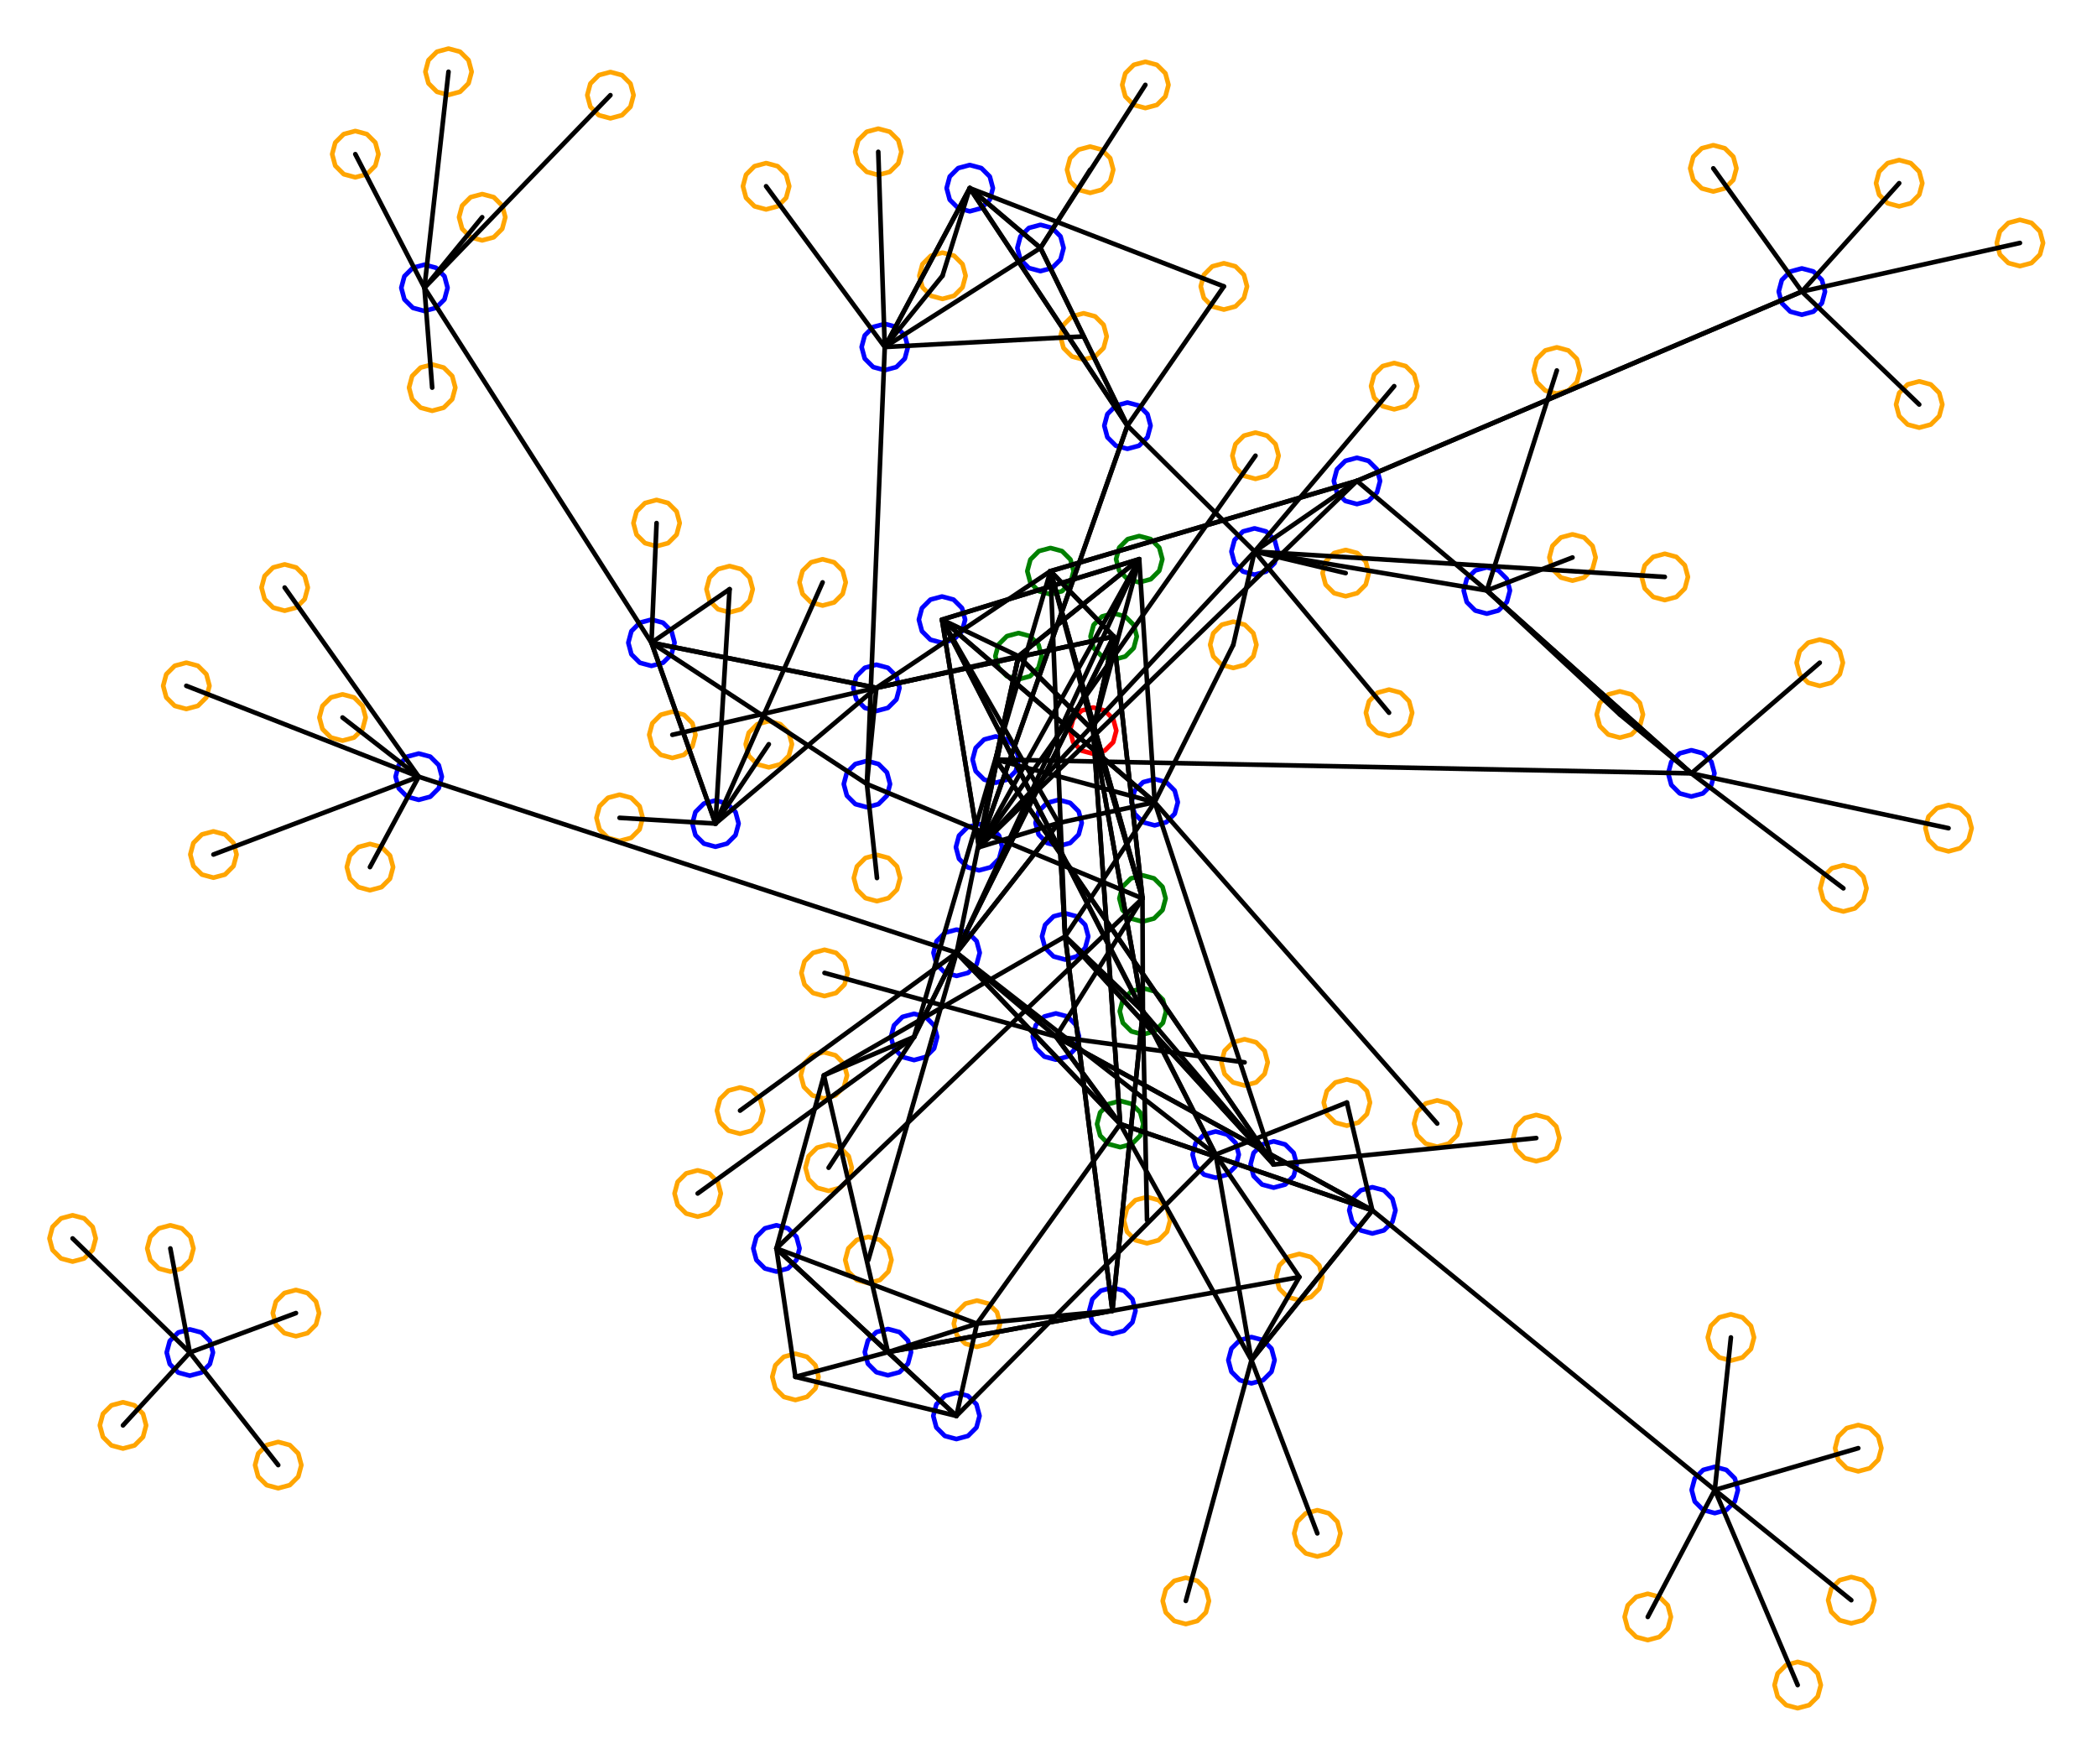 <?xml version="1.0" ?><!DOCTYPE svg  PUBLIC '-//W3C//DTD SVG 1.1//EN'  'http://www.w3.org/Graphics/SVG/1.1/DTD/svg11.dtd'><svg height="381.000" viewBox="-179.000 -171.000 453.000 381.000" width="453.000" xmlns="http://www.w3.org/2000/svg"><line fill="none" stroke="none" stroke-linecap="round" stroke-width="2.0" x1="0.0" x2="0.0" y1="0.0" y2="0.0"/><polygon fill="none" fill-rule="evenodd" points="0.0,0.0 0.0,0.0 0.0,0.0" stroke-linejoin="round"/><line fill="none" stroke="none" stroke-linecap="round" stroke-width="2.0" x1="0.0" x2="0.0" y1="0.0" y2="0.0"/><line fill="none" stroke="none" stroke-linecap="round" stroke-width="2.0" x1="0.0" x2="0.0" y1="0.0" y2="0.0"/><polygon fill="none" fill-rule="evenodd" points="0.0,0.0 0.0,0.0 0.0,0.0" stroke-linejoin="round"/><line fill="none" stroke="none" stroke-linecap="round" stroke-width="2.0" x1="0.0" x2="0.0" y1="0.0" y2="0.0"/><line fill="none" stroke="none" stroke-linecap="round" stroke-width="2.0" x1="0.0" x2="0.0" y1="0.0" y2="0.0"/><polygon fill="none" fill-rule="evenodd" points="0.0,0.0 0.0,0.0 0.0,0.0" stroke-linejoin="round"/><line fill="none" stroke="none" stroke-linecap="round" stroke-width="2.0" x1="0.0" x2="0.0" y1="0.0" y2="0.0"/><line fill="none" stroke="none" stroke-linecap="round" stroke-width="2.0" x1="0.0" x2="0.0" y1="0.0" y2="0.0"/><polygon fill="none" fill-rule="evenodd" points="0.0,0.0 0.0,0.0 0.0,0.0" stroke-linejoin="round"/><line fill="none" stroke="none" stroke-linecap="round" stroke-width="2.0" x1="0.0" x2="0.0" y1="0.0" y2="0.0"/><line fill="none" stroke="none" stroke-linecap="round" stroke-width="2.0" x1="0.0" x2="0.0" y1="0.0" y2="0.0"/><polygon fill="none" fill-rule="evenodd" points="0.0,0.0 0.0,0.0 0.0,0.0" stroke-linejoin="round"/><line fill="none" stroke="none" stroke-linecap="round" stroke-width="2.0" x1="0.0" x2="0.0" y1="0.0" y2="0.0"/><line fill="none" stroke="none" stroke-linecap="round" stroke-width="2.0" x1="0.0" x2="0.0" y1="0.0" y2="0.0"/><polygon fill="none" fill-rule="evenodd" points="0.0,0.0 0.0,0.0 0.0,0.0" stroke-linejoin="round"/><line fill="none" stroke="none" stroke-linecap="round" stroke-width="2.0" x1="0.0" x2="0.0" y1="0.0" y2="0.0"/><line fill="none" stroke="none" stroke-linecap="round" stroke-width="2.0" x1="0.0" x2="0.0" y1="0.0" y2="0.0"/><polygon fill="none" fill-rule="evenodd" points="0.0,0.0 0.0,0.0 0.0,0.0" stroke-linejoin="round"/><line fill="none" stroke="none" stroke-linecap="round" stroke-width="2.0" x1="0.0" x2="0.0" y1="0.0" y2="0.0"/><line fill="none" stroke="none" stroke-linecap="round" stroke-width="2.0" x1="0.0" x2="0.0" y1="0.0" y2="0.0"/><polygon fill="none" fill-rule="evenodd" points="0.0,0.0 0.0,0.0 0.0,0.0" stroke-linejoin="round"/><line fill="none" stroke="none" stroke-linecap="round" stroke-width="2.0" x1="0.0" x2="0.0" y1="0.0" y2="0.0"/><line fill="none" stroke="none" stroke-linecap="round" stroke-width="2.0" x1="0.0" x2="0.0" y1="0.0" y2="0.0"/><polygon fill="none" fill-rule="evenodd" points="0.0,0.0 0.0,0.0 0.0,0.0" stroke-linejoin="round"/><line fill="none" stroke="none" stroke-linecap="round" stroke-width="2.0" x1="0.0" x2="0.0" y1="0.0" y2="0.0"/><line fill="none" stroke="none" stroke-linecap="round" stroke-width="2.0" x1="0.0" x2="0.0" y1="0.0" y2="0.0"/><polygon fill="none" fill-rule="evenodd" points="0.0,0.0 0.0,0.0 0.0,0.0" stroke-linejoin="round"/><line fill="none" stroke="none" stroke-linecap="round" stroke-width="2.0" x1="0.0" x2="0.0" y1="0.0" y2="0.0"/><line fill="none" stroke="none" stroke-linecap="round" stroke-width="2.0" x1="0.0" x2="0.0" y1="0.0" y2="0.0"/><polygon fill="none" fill-rule="evenodd" points="0.0,0.0 0.0,0.0 0.0,0.0" stroke-linejoin="round"/><line fill="none" stroke="none" stroke-linecap="round" stroke-width="2.0" x1="0.0" x2="0.0" y1="0.0" y2="0.0"/><line fill="none" stroke="none" stroke-linecap="round" stroke-width="2.0" x1="0.0" x2="0.0" y1="0.0" y2="0.0"/><polygon fill="none" fill-rule="evenodd" points="0.0,0.0 0.0,0.0 0.0,0.0" stroke-linejoin="round"/><line fill="none" stroke="none" stroke-linecap="round" stroke-width="2.0" x1="0.0" x2="0.0" y1="0.0" y2="0.0"/><line fill="none" stroke="none" stroke-linecap="round" stroke-width="2.0" x1="0.0" x2="0.0" y1="0.0" y2="0.0"/><polygon fill="none" fill-rule="evenodd" points="0.0,0.0 0.0,0.0 0.0,0.0" stroke-linejoin="round"/><line fill="none" stroke="none" stroke-linecap="round" stroke-width="2.0" x1="0.0" x2="0.0" y1="0.0" y2="0.0"/><line fill="none" stroke="none" stroke-linecap="round" stroke-width="2.0" x1="0.0" x2="0.0" y1="0.0" y2="0.0"/><polygon fill="none" fill-rule="evenodd" points="0.0,0.0 0.0,0.0 0.0,0.0" stroke-linejoin="round"/><line fill="none" stroke="none" stroke-linecap="round" stroke-width="2.0" x1="0.0" x2="0.0" y1="0.0" y2="0.0"/><line fill="none" stroke="none" stroke-linecap="round" stroke-width="2.0" x1="0.0" x2="0.0" y1="0.0" y2="0.0"/><polygon fill="none" fill-rule="evenodd" points="0.0,0.0 0.0,0.0 0.0,0.0" stroke-linejoin="round"/><line fill="none" stroke="none" stroke-linecap="round" stroke-width="2.0" x1="0.0" x2="0.0" y1="0.0" y2="0.0"/><line fill="none" stroke="none" stroke-linecap="round" stroke-width="2.0" x1="0.0" x2="0.0" y1="0.0" y2="0.0"/><polygon fill="none" fill-rule="evenodd" points="0.0,0.0 0.0,0.0 0.0,0.0" stroke-linejoin="round"/><line fill="none" stroke="none" stroke-linecap="round" stroke-width="2.0" x1="0.0" x2="0.0" y1="0.0" y2="0.0"/><line fill="none" stroke="none" stroke-linecap="round" stroke-width="2.0" x1="0.0" x2="0.0" y1="0.0" y2="0.0"/><polygon fill="none" fill-rule="evenodd" points="0.0,0.0 0.0,0.0 0.0,0.0" stroke-linejoin="round"/><line fill="none" stroke="none" stroke-linecap="round" stroke-width="2.0" x1="0.0" x2="0.0" y1="0.0" y2="0.0"/><line fill="none" stroke="none" stroke-linecap="round" stroke-width="2.0" x1="0.0" x2="0.0" y1="0.0" y2="0.0"/><polygon fill="none" fill-rule="evenodd" points="0.0,0.0 0.0,0.0 0.0,0.0" stroke-linejoin="round"/><line fill="none" stroke="none" stroke-linecap="round" stroke-width="2.0" x1="0.0" x2="0.0" y1="0.0" y2="0.0"/><line fill="none" stroke="none" stroke-linecap="round" stroke-width="2.0" x1="0.0" x2="0.0" y1="0.0" y2="0.0"/><polygon fill="none" fill-rule="evenodd" points="0.0,0.0 0.0,0.0 0.0,0.0" stroke-linejoin="round"/><line fill="none" stroke="none" stroke-linecap="round" stroke-width="2.0" x1="0.0" x2="0.0" y1="0.0" y2="0.0"/><line fill="none" stroke="none" stroke-linecap="round" stroke-width="2.0" x1="0.0" x2="0.0" y1="0.0" y2="0.0"/><polygon fill="none" fill-rule="evenodd" points="0.0,0.0 0.0,0.0 0.0,0.0" stroke-linejoin="round"/><line fill="none" stroke="none" stroke-linecap="round" stroke-width="2.0" x1="0.0" x2="0.0" y1="0.0" y2="0.0"/><line fill="none" stroke="none" stroke-linecap="round" stroke-width="2.0" x1="0.0" x2="0.0" y1="0.0" y2="0.0"/><polygon fill="none" fill-rule="evenodd" points="0.0,0.0 0.0,0.0 0.0,0.0" stroke-linejoin="round"/><line fill="none" stroke="none" stroke-linecap="round" stroke-width="2.0" x1="0.0" x2="0.0" y1="0.0" y2="0.0"/><line fill="none" stroke="none" stroke-linecap="round" stroke-width="2.0" x1="0.0" x2="0.0" y1="0.0" y2="0.0"/><polygon fill="none" fill-rule="evenodd" points="0.0,0.0 0.0,0.0 0.0,0.0" stroke-linejoin="round"/><line fill="none" stroke="none" stroke-linecap="round" stroke-width="2.0" x1="0.0" x2="0.0" y1="0.0" y2="0.0"/><line fill="none" stroke="none" stroke-linecap="round" stroke-width="2.0" x1="0.0" x2="0.0" y1="0.0" y2="0.0"/><polygon fill="none" fill-rule="evenodd" points="0.0,0.0 0.0,0.0 0.0,0.0" stroke-linejoin="round"/><line fill="none" stroke="none" stroke-linecap="round" stroke-width="2.0" x1="0.0" x2="0.0" y1="0.0" y2="0.0"/><line fill="none" stroke="none" stroke-linecap="round" stroke-width="2.0" x1="0.0" x2="0.0" y1="0.0" y2="0.0"/><polygon fill="none" fill-rule="evenodd" points="0.0,0.0 0.0,0.0 0.0,0.0" stroke-linejoin="round"/><line fill="none" stroke="none" stroke-linecap="round" stroke-width="2.0" x1="0.0" x2="0.0" y1="0.0" y2="0.0"/><line fill="none" stroke="none" stroke-linecap="round" stroke-width="2.0" x1="0.0" x2="0.0" y1="0.0" y2="0.0"/><polygon fill="none" fill-rule="evenodd" points="0.0,0.0 0.0,0.0 0.0,0.0" stroke-linejoin="round"/><line fill="none" stroke="none" stroke-linecap="round" stroke-width="2.0" x1="0.0" x2="0.0" y1="0.0" y2="0.0"/><line fill="none" stroke="none" stroke-linecap="round" stroke-width="2.0" x1="0.0" x2="0.0" y1="0.0" y2="0.0"/><polygon fill="none" fill-rule="evenodd" points="0.0,0.0 0.0,0.0 0.0,0.0" stroke-linejoin="round"/><line fill="none" stroke="none" stroke-linecap="round" stroke-width="2.0" x1="0.0" x2="0.0" y1="0.0" y2="0.0"/><line fill="none" stroke="none" stroke-linecap="round" stroke-width="2.0" x1="0.0" x2="0.0" y1="0.0" y2="0.0"/><polygon fill="none" fill-rule="evenodd" points="0.0,0.0 0.0,0.0 0.0,0.0" stroke-linejoin="round"/><line fill="none" stroke="none" stroke-linecap="round" stroke-width="2.0" x1="0.0" x2="0.0" y1="0.0" y2="0.0"/><line fill="none" stroke="none" stroke-linecap="round" stroke-width="2.0" x1="0.0" x2="0.0" y1="0.0" y2="0.0"/><polygon fill="none" fill-rule="evenodd" points="0.0,0.0 0.0,0.0 0.0,0.0" stroke-linejoin="round"/><line fill="none" stroke="none" stroke-linecap="round" stroke-width="2.0" x1="0.0" x2="0.0" y1="0.0" y2="0.0"/><line fill="none" stroke="none" stroke-linecap="round" stroke-width="2.0" x1="0.0" x2="0.0" y1="0.0" y2="0.0"/><polygon fill="none" fill-rule="evenodd" points="0.0,0.0 0.0,0.0 0.0,0.0" stroke-linejoin="round"/><line fill="none" stroke="none" stroke-linecap="round" stroke-width="2.0" x1="0.0" x2="0.0" y1="0.0" y2="0.0"/><line fill="none" stroke="none" stroke-linecap="round" stroke-width="2.0" x1="0.0" x2="0.0" y1="0.0" y2="0.0"/><polygon fill="none" fill-rule="evenodd" points="0.0,0.0 0.0,0.0 0.0,0.0" stroke-linejoin="round"/><line fill="none" stroke="none" stroke-linecap="round" stroke-width="2.0" x1="0.0" x2="0.0" y1="0.0" y2="0.0"/><line fill="none" stroke="none" stroke-linecap="round" stroke-width="2.0" x1="0.0" x2="0.0" y1="0.0" y2="0.0"/><polygon fill="none" fill-rule="evenodd" points="0.0,0.0 0.0,0.0 0.0,0.0" stroke-linejoin="round"/><line fill="none" stroke="none" stroke-linecap="round" stroke-width="2.0" x1="0.0" x2="0.0" y1="0.0" y2="0.0"/><line fill="none" stroke="none" stroke-linecap="round" stroke-width="2.0" x1="0.0" x2="0.0" y1="0.0" y2="0.0"/><polygon fill="none" fill-rule="evenodd" points="0.0,0.0 0.0,0.0 0.0,0.0" stroke-linejoin="round"/><line fill="none" stroke="none" stroke-linecap="round" stroke-width="2.0" x1="0.0" x2="0.0" y1="0.0" y2="0.0"/><line fill="none" stroke="none" stroke-linecap="round" stroke-width="2.0" x1="0.0" x2="0.0" y1="0.0" y2="0.0"/><polygon fill="none" fill-rule="evenodd" points="0.0,0.0 0.0,0.0 0.0,0.0" stroke-linejoin="round"/><line fill="none" stroke="none" stroke-linecap="round" stroke-width="2.0" x1="0.0" x2="0.0" y1="0.0" y2="0.0"/><line fill="none" stroke="none" stroke-linecap="round" stroke-width="2.0" x1="0.0" x2="0.0" y1="0.0" y2="0.0"/><polygon fill="none" fill-rule="evenodd" points="0.0,0.0 0.0,0.0 0.0,0.0" stroke-linejoin="round"/><line fill="none" stroke="none" stroke-linecap="round" stroke-width="2.0" x1="0.0" x2="0.0" y1="0.0" y2="0.0"/><line fill="none" stroke="none" stroke-linecap="round" stroke-width="2.0" x1="0.0" x2="0.0" y1="0.0" y2="0.0"/><polygon fill="none" fill-rule="evenodd" points="0.0,0.0 0.0,0.0 0.0,0.0" stroke-linejoin="round"/><line fill="none" stroke="none" stroke-linecap="round" stroke-width="2.0" x1="0.0" x2="0.0" y1="0.0" y2="0.0"/><line fill="none" stroke="none" stroke-linecap="round" stroke-width="2.0" x1="0.0" x2="0.0" y1="0.0" y2="0.0"/><polygon fill="none" fill-rule="evenodd" points="0.0,0.0 0.0,0.0 0.0,0.0" stroke-linejoin="round"/><line fill="none" stroke="none" stroke-linecap="round" stroke-width="2.0" x1="0.0" x2="0.0" y1="0.0" y2="0.0"/><line fill="none" stroke="none" stroke-linecap="round" stroke-width="2.0" x1="0.0" x2="0.0" y1="0.0" y2="0.0"/><polygon fill="none" fill-rule="evenodd" points="0.0,0.0 0.0,0.0 0.0,0.0" stroke-linejoin="round"/><line fill="none" stroke="none" stroke-linecap="round" stroke-width="2.0" x1="0.0" x2="0.0" y1="0.0" y2="0.0"/><line fill="none" stroke="none" stroke-linecap="round" stroke-width="2.0" x1="0.0" x2="0.0" y1="0.0" y2="0.0"/><polygon fill="none" fill-rule="evenodd" points="0.0,0.0 0.0,0.0 0.0,0.0" stroke-linejoin="round"/><line fill="none" stroke="none" stroke-linecap="round" stroke-width="2.0" x1="0.0" x2="0.0" y1="0.0" y2="0.0"/><line fill="none" stroke="none" stroke-linecap="round" stroke-width="2.0" x1="0.0" x2="0.0" y1="0.0" y2="0.0"/><polygon fill="none" fill-rule="evenodd" points="0.0,0.0 0.0,0.0 0.0,0.0" stroke-linejoin="round"/><line fill="none" stroke="none" stroke-linecap="round" stroke-width="2.0" x1="0.0" x2="0.0" y1="0.0" y2="0.0"/><line fill="none" stroke="none" stroke-linecap="round" stroke-width="2.0" x1="0.0" x2="0.0" y1="0.0" y2="0.0"/><polygon fill="none" fill-rule="evenodd" points="0.0,0.0 0.0,0.0 0.0,0.0" stroke-linejoin="round"/><line fill="none" stroke="none" stroke-linecap="round" stroke-width="2.0" x1="0.0" x2="0.0" y1="0.0" y2="0.0"/><line fill="none" stroke="none" stroke-linecap="round" stroke-width="2.0" x1="0.0" x2="0.0" y1="0.0" y2="0.0"/><polygon fill="none" fill-rule="evenodd" points="0.0,0.0 0.0,0.0 0.0,0.0" stroke-linejoin="round"/><line fill="none" stroke="none" stroke-linecap="round" stroke-width="2.0" x1="0.0" x2="0.0" y1="0.0" y2="0.0"/><line fill="none" stroke="none" stroke-linecap="round" stroke-width="2.0" x1="0.0" x2="0.0" y1="0.0" y2="0.0"/><polygon fill="none" fill-rule="evenodd" points="0.0,0.0 0.0,0.0 0.0,0.0" stroke-linejoin="round"/><line fill="none" stroke="none" stroke-linecap="round" stroke-width="2.0" x1="0.0" x2="0.0" y1="0.0" y2="0.0"/><line fill="none" stroke="none" stroke-linecap="round" stroke-width="2.0" x1="0.0" x2="0.0" y1="0.0" y2="0.0"/><polygon fill="none" fill-rule="evenodd" points="0.0,0.0 0.0,0.0 0.0,0.0" stroke-linejoin="round"/><line fill="none" stroke="none" stroke-linecap="round" stroke-width="2.0" x1="0.0" x2="0.0" y1="0.0" y2="0.0"/><line fill="none" stroke="none" stroke-linecap="round" stroke-width="2.0" x1="0.0" x2="0.0" y1="0.0" y2="0.0"/><polygon fill="none" fill-rule="evenodd" points="0.0,0.0 0.0,0.0 0.0,0.0" stroke-linejoin="round"/><line fill="none" stroke="none" stroke-linecap="round" stroke-width="2.0" x1="0.0" x2="0.0" y1="0.0" y2="0.0"/><line fill="none" stroke="none" stroke-linecap="round" stroke-width="2.0" x1="0.0" x2="0.0" y1="0.0" y2="0.0"/><polygon fill="none" fill-rule="evenodd" points="0.0,0.0 0.0,0.0 0.0,0.0" stroke-linejoin="round"/><line fill="none" stroke="none" stroke-linecap="round" stroke-width="2.0" x1="0.0" x2="0.0" y1="0.0" y2="0.0"/><line fill="none" stroke="none" stroke-linecap="round" stroke-width="2.0" x1="0.0" x2="0.0" y1="0.0" y2="0.0"/><polygon fill="none" fill-rule="evenodd" points="0.0,0.0 0.0,0.0 0.0,0.0" stroke-linejoin="round"/><line fill="none" stroke="none" stroke-linecap="round" stroke-width="2.0" x1="0.0" x2="0.0" y1="0.0" y2="0.0"/><line fill="none" stroke="none" stroke-linecap="round" stroke-width="2.0" x1="0.0" x2="0.0" y1="0.0" y2="0.0"/><polygon fill="none" fill-rule="evenodd" points="0.0,0.0 0.0,0.0 0.0,0.0" stroke-linejoin="round"/><line fill="none" stroke="none" stroke-linecap="round" stroke-width="2.0" x1="0.0" x2="0.0" y1="0.0" y2="0.0"/><line fill="none" stroke="none" stroke-linecap="round" stroke-width="2.0" x1="0.0" x2="0.0" y1="0.0" y2="0.0"/><polygon fill="none" fill-rule="evenodd" points="0.0,0.0 0.0,0.0 0.0,0.0" stroke-linejoin="round"/><line fill="none" stroke="none" stroke-linecap="round" stroke-width="2.0" x1="0.0" x2="0.0" y1="0.0" y2="0.0"/><line fill="none" stroke="none" stroke-linecap="round" stroke-width="2.0" x1="0.0" x2="0.0" y1="0.0" y2="0.0"/><polygon fill="none" fill-rule="evenodd" points="0.0,0.0 0.0,0.0 0.0,0.0" stroke-linejoin="round"/><line fill="none" stroke="none" stroke-linecap="round" stroke-width="2.0" x1="0.0" x2="0.0" y1="0.0" y2="0.0"/><line fill="none" stroke="none" stroke-linecap="round" stroke-width="2.0" x1="0.0" x2="0.0" y1="0.0" y2="0.0"/><polygon fill="none" fill-rule="evenodd" points="0.0,0.0 0.0,0.0 0.0,0.0" stroke-linejoin="round"/><line fill="none" stroke="none" stroke-linecap="round" stroke-width="2.0" x1="0.0" x2="0.0" y1="0.0" y2="0.0"/><line fill="none" stroke="none" stroke-linecap="round" stroke-width="2.0" x1="0.0" x2="0.0" y1="0.0" y2="0.0"/><polygon fill="none" fill-rule="evenodd" points="0.0,0.0 0.0,0.0 0.0,0.0" stroke-linejoin="round"/><line fill="none" stroke="none" stroke-linecap="round" stroke-width="2.0" x1="0.0" x2="0.0" y1="0.0" y2="0.0"/><line fill="none" stroke="none" stroke-linecap="round" stroke-width="2.0" x1="0.0" x2="0.0" y1="0.0" y2="0.0"/><polygon fill="none" fill-rule="evenodd" points="0.0,0.0 0.0,0.0 0.0,0.0" stroke-linejoin="round"/><line fill="none" stroke="none" stroke-linecap="round" stroke-width="2.0" x1="0.0" x2="0.0" y1="0.0" y2="0.0"/><line fill="none" stroke="none" stroke-linecap="round" stroke-width="2.0" x1="0.0" x2="0.0" y1="0.0" y2="0.0"/><polygon fill="none" fill-rule="evenodd" points="0.0,0.0 0.0,0.0 0.0,0.0" stroke-linejoin="round"/><line fill="none" stroke="none" stroke-linecap="round" stroke-width="2.0" x1="0.0" x2="0.0" y1="0.0" y2="0.0"/><line fill="none" stroke="none" stroke-linecap="round" stroke-width="2.0" x1="0.0" x2="0.0" y1="0.0" y2="0.0"/><polygon fill="none" fill-rule="evenodd" points="0.0,0.0 0.0,0.0 0.0,0.0" stroke-linejoin="round"/><line fill="none" stroke="none" stroke-linecap="round" stroke-width="2.0" x1="0.0" x2="0.0" y1="0.0" y2="0.0"/><line fill="none" stroke="none" stroke-linecap="round" stroke-width="2.0" x1="0.0" x2="0.0" y1="0.0" y2="0.0"/><polygon fill="none" fill-rule="evenodd" points="0.0,0.0 0.0,0.0 0.0,0.0" stroke-linejoin="round"/><line fill="none" stroke="none" stroke-linecap="round" stroke-width="2.0" x1="0.0" x2="0.0" y1="0.0" y2="0.0"/><line fill="none" stroke="none" stroke-linecap="round" stroke-width="2.0" x1="0.0" x2="0.0" y1="0.0" y2="0.0"/><polygon fill="none" fill-rule="evenodd" points="0.0,0.0 0.0,0.0 0.0,0.0" stroke-linejoin="round"/><line fill="none" stroke="none" stroke-linecap="round" stroke-width="2.0" x1="0.0" x2="0.0" y1="0.0" y2="0.0"/><line fill="none" stroke="none" stroke-linecap="round" stroke-width="2.0" x1="0.0" x2="0.0" y1="0.0" y2="0.0"/><polygon fill="none" fill-rule="evenodd" points="0.0,0.0 0.0,0.0 0.0,0.0" stroke-linejoin="round"/><line fill="none" stroke="none" stroke-linecap="round" stroke-width="2.0" x1="0.0" x2="0.0" y1="0.0" y2="0.0"/><line fill="none" stroke="none" stroke-linecap="round" stroke-width="2.0" x1="0.0" x2="0.0" y1="0.0" y2="0.0"/><polygon fill="none" fill-rule="evenodd" points="0.0,0.0 0.0,0.0 0.0,0.0" stroke-linejoin="round"/><line fill="none" stroke="none" stroke-linecap="round" stroke-width="2.0" x1="0.0" x2="0.0" y1="0.0" y2="0.0"/><line fill="none" stroke="none" stroke-linecap="round" stroke-width="2.0" x1="0.0" x2="0.0" y1="0.0" y2="0.0"/><polygon fill="none" fill-rule="evenodd" points="0.0,0.0 0.0,0.0 0.0,0.0" stroke-linejoin="round"/><line fill="none" stroke="none" stroke-linecap="round" stroke-width="2.0" x1="0.0" x2="0.0" y1="0.0" y2="0.0"/><line fill="none" stroke="none" stroke-linecap="round" stroke-width="2.0" x1="0.0" x2="0.0" y1="0.0" y2="0.0"/><polygon fill="none" fill-rule="evenodd" points="0.0,0.0 0.0,0.0 0.0,0.0" stroke-linejoin="round"/><line fill="none" stroke="none" stroke-linecap="round" stroke-width="2.0" x1="0.0" x2="0.0" y1="0.0" y2="0.0"/><line fill="none" stroke="none" stroke-linecap="round" stroke-width="2.0" x1="0.0" x2="0.0" y1="0.0" y2="0.0"/><polygon fill="none" fill-rule="evenodd" points="0.0,0.0 0.0,0.0 0.0,0.0" stroke-linejoin="round"/><line fill="none" stroke="none" stroke-linecap="round" stroke-width="2.0" x1="0.0" x2="0.0" y1="0.0" y2="0.0"/><line fill="none" stroke="none" stroke-linecap="round" stroke-width="2.0" x1="0.0" x2="0.0" y1="0.0" y2="0.0"/><polygon fill="none" fill-rule="evenodd" points="0.0,0.0 0.0,0.0 0.0,0.0" stroke-linejoin="round"/><line fill="none" stroke="none" stroke-linecap="round" stroke-width="2.0" x1="0.0" x2="0.0" y1="0.0" y2="0.0"/><line fill="none" stroke="none" stroke-linecap="round" stroke-width="2.0" x1="0.0" x2="0.0" y1="0.0" y2="0.0"/><polygon fill="none" fill-rule="evenodd" points="0.0,0.0 0.0,0.0 0.0,0.0" stroke-linejoin="round"/><line fill="none" stroke="none" stroke-linecap="round" stroke-width="2.0" x1="0.0" x2="0.0" y1="0.0" y2="0.0"/><line fill="none" stroke="none" stroke-linecap="round" stroke-width="2.0" x1="0.0" x2="0.0" y1="0.0" y2="0.0"/><polygon fill="none" fill-rule="evenodd" points="0.0,0.0 0.0,0.0 0.0,0.0" stroke-linejoin="round"/><line fill="none" stroke="none" stroke-linecap="round" stroke-width="2.0" x1="0.0" x2="0.0" y1="0.0" y2="0.0"/><line fill="none" stroke="none" stroke-linecap="round" stroke-width="2.0" x1="0.0" x2="0.0" y1="0.0" y2="0.0"/><polygon fill="none" fill-rule="evenodd" points="0.0,0.0 0.0,0.0 0.0,0.0" stroke-linejoin="round"/><line fill="none" stroke="none" stroke-linecap="round" stroke-width="2.0" x1="0.0" x2="0.0" y1="0.0" y2="0.0"/><line fill="none" stroke="none" stroke-linecap="round" stroke-width="2.0" x1="0.0" x2="0.0" y1="0.0" y2="0.0"/><polygon fill="none" fill-rule="evenodd" points="0.0,0.0 0.0,0.0 0.0,0.0" stroke-linejoin="round"/><line fill="none" stroke="none" stroke-linecap="round" stroke-width="2.0" x1="0.0" x2="0.0" y1="0.0" y2="0.0"/><line fill="none" stroke="none" stroke-linecap="round" stroke-width="2.0" x1="0.0" x2="0.0" y1="0.0" y2="0.0"/><polygon fill="none" fill-rule="evenodd" points="0.0,0.0 0.0,0.0 0.0,0.0" stroke-linejoin="round"/><line fill="none" stroke="none" stroke-linecap="round" stroke-width="2.0" x1="0.0" x2="0.0" y1="0.0" y2="0.0"/><line fill="none" stroke="none" stroke-linecap="round" stroke-width="2.0" x1="0.0" x2="0.0" y1="0.0" y2="0.0"/><polygon fill="none" fill-rule="evenodd" points="0.0,0.0 0.0,0.0 0.0,0.0" stroke-linejoin="round"/><line fill="none" stroke="none" stroke-linecap="round" stroke-width="2.0" x1="0.0" x2="0.0" y1="0.0" y2="0.0"/><line fill="none" stroke="none" stroke-linecap="round" stroke-width="2.0" x1="0.0" x2="0.0" y1="0.0" y2="0.0"/><polygon fill="none" fill-rule="evenodd" points="0.0,0.0 0.0,0.0 0.0,0.0" stroke-linejoin="round"/><line fill="none" stroke="none" stroke-linecap="round" stroke-width="2.0" x1="0.0" x2="0.0" y1="0.0" y2="0.0"/><line fill="none" stroke="none" stroke-linecap="round" stroke-width="2.0" x1="0.0" x2="0.0" y1="0.0" y2="0.0"/><polygon fill="none" fill-rule="evenodd" points="0.0,0.0 0.0,0.0 0.0,0.0" stroke-linejoin="round"/><line fill="none" stroke="none" stroke-linecap="round" stroke-width="2.0" x1="0.0" x2="0.0" y1="0.0" y2="0.0"/><line fill="none" stroke="none" stroke-linecap="round" stroke-width="2.0" x1="0.0" x2="0.0" y1="0.0" y2="0.0"/><polygon fill="none" fill-rule="evenodd" points="0.0,0.0 0.0,0.0 0.0,0.0" stroke-linejoin="round"/><line fill="none" stroke="none" stroke-linecap="round" stroke-width="2.0" x1="0.0" x2="0.0" y1="0.0" y2="0.0"/><line fill="none" stroke="none" stroke-linecap="round" stroke-width="2.0" x1="0.0" x2="0.0" y1="0.0" y2="0.0"/><polygon fill="none" fill-rule="evenodd" points="0.0,0.0 0.0,0.0 0.0,0.0" stroke-linejoin="round"/><line fill="none" stroke="none" stroke-linecap="round" stroke-width="2.0" x1="0.0" x2="0.0" y1="0.0" y2="0.0"/><line fill="none" stroke="none" stroke-linecap="round" stroke-width="2.0" x1="0.0" x2="0.0" y1="0.0" y2="0.0"/><polygon fill="none" fill-rule="evenodd" points="0.0,0.0 0.0,0.0 0.0,0.0" stroke-linejoin="round"/><line fill="none" stroke="none" stroke-linecap="round" stroke-width="2.0" x1="0.0" x2="0.0" y1="0.0" y2="0.0"/><line fill="none" stroke="none" stroke-linecap="round" stroke-width="2.0" x1="0.0" x2="0.0" y1="0.0" y2="0.0"/><polygon fill="none" fill-rule="evenodd" points="0.0,0.0 0.0,0.0 0.0,0.0" stroke-linejoin="round"/><line fill="none" stroke="none" stroke-linecap="round" stroke-width="2.0" x1="0.0" x2="0.0" y1="0.0" y2="0.0"/><line fill="none" stroke="none" stroke-linecap="round" stroke-width="2.0" x1="0.0" x2="0.0" y1="0.0" y2="0.0"/><polygon fill="none" fill-rule="evenodd" points="0.0,0.0 0.0,0.0 0.0,0.0" stroke-linejoin="round"/><line fill="none" stroke="none" stroke-linecap="round" stroke-width="2.0" x1="0.0" x2="0.0" y1="0.0" y2="0.0"/><line fill="none" stroke="none" stroke-linecap="round" stroke-width="2.0" x1="0.0" x2="0.0" y1="0.0" y2="0.0"/><polygon fill="none" fill-rule="evenodd" points="0.0,0.0 0.0,0.0 0.0,0.0" stroke-linejoin="round"/><line fill="none" stroke="none" stroke-linecap="round" stroke-width="2.0" x1="0.0" x2="0.0" y1="0.0" y2="0.0"/><line fill="none" stroke="none" stroke-linecap="round" stroke-width="2.0" x1="0.0" x2="0.0" y1="0.0" y2="0.0"/><polygon fill="none" fill-rule="evenodd" points="0.0,0.0 0.0,0.0 0.0,0.0" stroke-linejoin="round"/><line fill="none" stroke="none" stroke-linecap="round" stroke-width="2.0" x1="0.0" x2="0.0" y1="0.0" y2="0.0"/><line fill="none" stroke="none" stroke-linecap="round" stroke-width="2.0" x1="0.0" x2="0.0" y1="0.0" y2="0.0"/><polygon fill="none" fill-rule="evenodd" points="0.0,0.0 0.0,0.0 0.0,0.0" stroke-linejoin="round"/><line fill="none" stroke="none" stroke-linecap="round" stroke-width="2.0" x1="0.0" x2="0.0" y1="0.0" y2="0.0"/><line fill="none" stroke="none" stroke-linecap="round" stroke-width="2.0" x1="0.0" x2="0.0" y1="0.0" y2="0.0"/><polygon fill="none" fill-rule="evenodd" points="0.0,0.0 0.0,0.0 0.0,0.0" stroke-linejoin="round"/><line fill="none" stroke="none" stroke-linecap="round" stroke-width="2.0" x1="0.0" x2="0.0" y1="0.0" y2="0.0"/><line fill="none" stroke="none" stroke-linecap="round" stroke-width="2.0" x1="0.0" x2="0.0" y1="0.0" y2="0.0"/><polygon fill="none" fill-rule="evenodd" points="0.0,0.0 0.0,0.0 0.0,0.0" stroke-linejoin="round"/><line fill="none" stroke="none" stroke-linecap="round" stroke-width="2.0" x1="0.0" x2="0.0" y1="0.0" y2="0.0"/><line fill="none" stroke="none" stroke-linecap="round" stroke-width="2.0" x1="0.0" x2="0.0" y1="0.0" y2="0.0"/><polygon fill="none" fill-rule="evenodd" points="0.0,0.0 0.0,0.0 0.0,0.0" stroke-linejoin="round"/><line fill="none" stroke="none" stroke-linecap="round" stroke-width="2.0" x1="0.0" x2="0.0" y1="0.0" y2="0.0"/><line fill="none" stroke="none" stroke-linecap="round" stroke-width="2.0" x1="0.0" x2="0.0" y1="0.0" y2="0.0"/><polygon fill="none" fill-rule="evenodd" points="0.0,0.0 0.0,0.0 0.0,0.0" stroke-linejoin="round"/><line fill="none" stroke="none" stroke-linecap="round" stroke-width="2.0" x1="0.0" x2="0.0" y1="0.0" y2="0.0"/><line fill="none" stroke="none" stroke-linecap="round" stroke-width="2.0" x1="0.0" x2="0.0" y1="0.0" y2="0.0"/><polygon fill="none" fill-rule="evenodd" points="0.0,0.0 0.0,0.0 0.0,0.0" stroke-linejoin="round"/><line fill="none" stroke="none" stroke-linecap="round" stroke-width="2.0" x1="0.0" x2="0.0" y1="0.0" y2="0.0"/><line fill="none" stroke="none" stroke-linecap="round" stroke-width="2.0" x1="0.0" x2="0.0" y1="0.0" y2="0.0"/><polygon fill="none" fill-rule="evenodd" points="0.0,0.0 0.0,0.0 0.0,0.0" stroke-linejoin="round"/><line fill="none" stroke="none" stroke-linecap="round" stroke-width="2.0" x1="0.0" x2="0.0" y1="0.0" y2="0.0"/><line fill="none" stroke="none" stroke-linecap="round" stroke-width="2.0" x1="0.0" x2="0.0" y1="0.0" y2="0.0"/><polygon fill="none" fill-rule="evenodd" points="0.0,0.0 0.0,0.0 0.0,0.0" stroke-linejoin="round"/><line fill="none" stroke="none" stroke-linecap="round" stroke-width="2.0" x1="0.0" x2="0.0" y1="0.0" y2="0.0"/><line fill="none" stroke="none" stroke-linecap="round" stroke-width="2.0" x1="0.0" x2="0.0" y1="0.0" y2="0.0"/><polygon fill="none" fill-rule="evenodd" points="0.0,0.0 0.0,0.0 0.0,0.0" stroke-linejoin="round"/><line fill="none" stroke="none" stroke-linecap="round" stroke-width="2.0" x1="0.0" x2="0.0" y1="0.0" y2="0.0"/><line fill="none" stroke="none" stroke-linecap="round" stroke-width="2.0" x1="0.0" x2="0.0" y1="0.0" y2="0.0"/><polygon fill="none" fill-rule="evenodd" points="0.0,0.0 0.0,0.0 0.0,0.0" stroke-linejoin="round"/><line fill="none" stroke="none" stroke-linecap="round" stroke-width="2.0" x1="0.0" x2="0.0" y1="0.0" y2="0.0"/><line fill="none" stroke="none" stroke-linecap="round" stroke-width="2.0" x1="0.0" x2="0.0" y1="0.0" y2="0.0"/><polygon fill="none" fill-rule="evenodd" points="0.0,0.0 0.0,0.0 0.0,0.0" stroke-linejoin="round"/><line fill="none" stroke="none" stroke-linecap="round" stroke-width="2.0" x1="0.0" x2="0.0" y1="0.0" y2="0.0"/><line fill="none" stroke="none" stroke-linecap="round" stroke-width="2.0" x1="0.0" x2="0.0" y1="0.0" y2="0.0"/><polygon fill="none" fill-rule="evenodd" points="0.0,0.0 0.0,0.0 0.0,0.0" stroke-linejoin="round"/><line fill="none" stroke="none" stroke-linecap="round" stroke-width="2.0" x1="0.0" x2="0.0" y1="0.0" y2="0.0"/><line fill="none" stroke="none" stroke-linecap="round" stroke-width="2.0" x1="0.0" x2="0.0" y1="0.0" y2="0.0"/><polygon fill="none" fill-rule="evenodd" points="0.0,0.0 0.0,0.0 0.0,0.0" stroke-linejoin="round"/><line fill="none" stroke="none" stroke-linecap="round" stroke-width="2.0" x1="0.0" x2="0.0" y1="0.0" y2="0.0"/><line fill="none" stroke="none" stroke-linecap="round" stroke-width="2.0" x1="0.0" x2="0.0" y1="0.0" y2="0.0"/><polygon fill="none" fill-rule="evenodd" points="0.0,0.0 0.0,0.0 0.0,0.0" stroke-linejoin="round"/><line fill="none" stroke="none" stroke-linecap="round" stroke-width="2.0" x1="0.0" x2="0.0" y1="0.0" y2="0.0"/><line fill="none" stroke="none" stroke-linecap="round" stroke-width="2.0" x1="0.0" x2="0.0" y1="0.0" y2="0.0"/><polygon fill="none" fill-rule="evenodd" points="0.0,0.0 0.0,0.0 0.0,0.0" stroke-linejoin="round"/><line fill="none" stroke="none" stroke-linecap="round" stroke-width="2.0" x1="0.0" x2="0.0" y1="0.0" y2="0.0"/><line fill="none" stroke="none" stroke-linecap="round" stroke-width="2.0" x1="0.0" x2="0.0" y1="0.0" y2="0.0"/><polygon fill="none" fill-rule="evenodd" points="0.0,0.0 0.0,0.0 0.0,0.0" stroke-linejoin="round"/><line fill="none" stroke="none" stroke-linecap="round" stroke-width="2.0" x1="0.0" x2="0.0" y1="0.0" y2="0.0"/><line fill="none" stroke="none" stroke-linecap="round" stroke-width="2.0" x1="0.0" x2="0.0" y1="0.0" y2="0.0"/><polygon fill="none" fill-rule="evenodd" points="0.0,0.0 0.0,0.0 0.0,0.0" stroke-linejoin="round"/><line fill="none" stroke="none" stroke-linecap="round" stroke-width="2.0" x1="0.0" x2="0.0" y1="0.0" y2="0.0"/><line fill="none" stroke="none" stroke-linecap="round" stroke-width="2.0" x1="0.0" x2="0.0" y1="0.0" y2="0.0"/><polygon fill="none" fill-rule="evenodd" points="0.0,0.0 0.0,0.0 0.0,0.0" stroke-linejoin="round"/><line fill="none" stroke="none" stroke-linecap="round" stroke-width="2.0" x1="0.0" x2="0.0" y1="0.0" y2="0.0"/><line fill="none" stroke="none" stroke-linecap="round" stroke-width="2.0" x1="0.0" x2="0.0" y1="0.0" y2="0.0"/><polygon fill="none" fill-rule="evenodd" points="0.0,0.0 0.0,0.0 0.0,0.0" stroke-linejoin="round"/><line fill="none" stroke="none" stroke-linecap="round" stroke-width="2.0" x1="0.0" x2="0.0" y1="0.0" y2="0.0"/><line fill="none" stroke="none" stroke-linecap="round" stroke-width="2.0" x1="0.0" x2="0.0" y1="0.0" y2="0.0"/><polygon fill="none" fill-rule="evenodd" points="0.0,0.0 0.0,0.0 0.0,0.0" stroke-linejoin="round"/><line fill="none" stroke="none" stroke-linecap="round" stroke-width="2.0" x1="0.0" x2="0.0" y1="0.0" y2="0.0"/><line fill="none" stroke="none" stroke-linecap="round" stroke-width="2.0" x1="0.0" x2="0.0" y1="0.0" y2="0.0"/><polygon fill="none" fill-rule="evenodd" points="0.0,0.0 0.0,0.0 0.0,0.0" stroke-linejoin="round"/><line fill="none" stroke="none" stroke-linecap="round" stroke-width="2.0" x1="0.0" x2="0.0" y1="0.0" y2="0.0"/><line fill="none" stroke="none" stroke-linecap="round" stroke-width="2.0" x1="0.0" x2="0.0" y1="0.0" y2="0.0"/><polygon fill="none" fill-rule="evenodd" points="0.0,0.0 0.0,0.0 0.0,0.0" stroke-linejoin="round"/><line fill="none" stroke="none" stroke-linecap="round" stroke-width="2.0" x1="0.0" x2="0.0" y1="0.0" y2="0.0"/><line fill="none" stroke="none" stroke-linecap="round" stroke-width="2.0" x1="0.0" x2="0.0" y1="0.0" y2="0.0"/><polygon fill="none" fill-rule="evenodd" points="0.0,0.0 0.0,0.0 0.0,0.0" stroke-linejoin="round"/><polyline fill="none" points="-33.756,-7.265 -31.256,-7.935 -29.426,-9.765 -28.756,-12.265 -29.426,-14.765 -31.256,-16.595 -33.756,-17.265 -36.256,-16.595 -38.086,-14.765 -38.756,-12.265 -38.086,-9.765 -36.256,-7.935 -33.756,-7.265" stroke="#ffa500" stroke-linecap="round" stroke-linejoin="round"/><polyline fill="none" points="131.47,76.711 133.97,76.041 135.8,74.211 136.47,71.711 135.8,69.211 133.97,67.381 131.47,66.711 128.97,67.381 127.14,69.211 126.47,71.711 127.14,74.211 128.97,76.041 131.47,76.711" stroke="#ffa500" stroke-linecap="round" stroke-linejoin="round"/><polyline fill="none" points="-19.128,73.915 -16.628,73.245 -14.798,71.415 -14.128,68.915 -14.798,66.415 -16.628,64.585 -19.128,63.915 -21.628,64.585 -23.458,66.415 -24.128,68.915 -23.458,71.415 -21.628,73.245 -19.128,73.915" stroke="#ffa500" stroke-linecap="round" stroke-linejoin="round"/><polyline fill="none" points="83.615,83.42 86.115,82.75 87.945,80.92 88.615,78.42 87.945,75.92 86.115,74.09 83.615,73.42 81.115,74.09 79.285,75.92 78.615,78.42 79.285,80.92 81.115,82.75 83.615,83.42" stroke="#00f" stroke-linecap="round" stroke-linejoin="round"/><polyline fill="none" points="-102.245,-132.697 -99.745,-133.367 -97.915,-135.197 -97.245,-137.697 -97.915,-140.197 -99.745,-142.027 -102.245,-142.697 -104.745,-142.027 -106.575,-140.197 -107.245,-137.697 -106.575,-135.197 -104.745,-133.367 -102.245,-132.697" stroke="#ffa500" stroke-linecap="round" stroke-linejoin="round"/><polyline fill="none" points="96.136,85.556 98.636,84.886 100.466,83.056 101.136,80.556 100.466,78.056 98.636,76.226 96.136,75.556 93.636,76.226 91.806,78.056 91.136,80.556 91.806,83.056 93.636,84.886 96.136,85.556" stroke="#00f" stroke-linecap="round" stroke-linejoin="round"/><polyline fill="none" points="85.386,-104.128 87.886,-104.798 89.716,-106.628 90.386,-109.128 89.716,-111.628 87.886,-113.458 85.386,-114.128 82.886,-113.458 81.056,-111.628 80.386,-109.128 81.056,-106.628 82.886,-104.798 85.386,-104.128" stroke="#ffa500" stroke-linecap="round" stroke-linejoin="round"/><polyline fill="none" points="-24.441,11.911 -21.941,11.241 -20.111,9.411 -19.441,6.911 -20.111,4.411 -21.941,2.581 -24.441,1.911 -26.941,2.581 -28.771,4.411 -29.441,6.911 -28.771,9.411 -26.941,11.241 -24.441,11.911" stroke="#00f" stroke-linecap="round" stroke-linejoin="round"/><polyline fill="none" points="194.914,122.917 197.414,122.247 199.244,120.417 199.914,117.917 199.244,115.417 197.414,113.587 194.914,112.917 192.414,113.587 190.584,115.417 189.914,117.917 190.584,120.417 192.414,122.247 194.914,122.917" stroke="#ffa500" stroke-linecap="round" stroke-linejoin="round"/><polyline fill="none" points="121.066,-12.032 123.566,-12.701 125.396,-14.532 126.066,-17.032 125.396,-19.532 123.566,-21.362 121.066,-22.032 118.566,-21.362 116.735,-19.532 116.066,-17.032 116.735,-14.532 118.566,-12.701 121.066,-12.032" stroke="#ffa500" stroke-linecap="round" stroke-linejoin="round"/><polyline fill="none" points="-38.273,-27.156 -35.773,-27.826 -33.943,-29.656 -33.273,-32.156 -33.943,-34.656 -35.773,-36.486 -38.273,-37.156 -40.773,-36.486 -42.603,-34.656 -43.273,-32.156 -42.603,-29.656 -40.773,-27.826 -38.273,-27.156" stroke="#00f" stroke-linecap="round" stroke-linejoin="round"/><polyline fill="none" points="-47.137,-145.441 -44.637,-146.111 -42.807,-147.941 -42.137,-150.441 -42.807,-152.941 -44.637,-154.771 -47.137,-155.441 -49.637,-154.771 -51.467,-152.941 -52.137,-150.441 -51.467,-147.941 -49.637,-146.111 -47.137,-145.441" stroke="#ffa500" stroke-linecap="round" stroke-linejoin="round"/><polyline fill="none" points="191.113,-129.633 193.613,-130.303 195.443,-132.133 196.113,-134.633 195.443,-137.133 193.613,-138.963 191.113,-139.633 188.613,-138.963 186.783,-137.133 186.113,-134.633 186.783,-132.133 188.613,-130.303 191.113,-129.633" stroke="#ffa500" stroke-linecap="round" stroke-linejoin="round"/><polyline fill="none" points="-138.75,-17.845 -136.25,-18.515 -134.42,-20.345 -133.75,-22.845 -134.42,-25.345 -136.25,-27.175 -138.75,-27.845 -141.25,-27.175 -143.08,-25.345 -143.75,-22.845 -143.08,-20.345 -141.25,-18.515 -138.75,-17.845" stroke="#ffa500" stroke-linecap="round" stroke-linejoin="round"/><polyline fill="none" points="12.813,126.092 15.313,125.423 17.143,123.592 17.813,121.092 17.143,118.592 15.313,116.762 12.813,116.092 10.313,116.762 8.483,118.592 7.813,121.092 8.483,123.592 10.313,125.423 12.813,126.092" stroke="#00f" stroke-linecap="round" stroke-linejoin="round"/><polyline fill="none" points="180.633,-41.373 183.133,-42.042 184.963,-43.873 185.633,-46.373 184.963,-48.873 183.133,-50.703 180.633,-51.373 178.133,-50.703 176.302,-48.873 175.633,-46.373 176.302,-43.873 178.133,-42.042 180.633,-41.373" stroke="#ffa500" stroke-linecap="round" stroke-linejoin="round"/><polyline fill="none" points="8.273,3.374 10.773,2.705 12.603,0.874 13.273,-1.626 12.603,-4.126 10.773,-5.956 8.273,-6.626 5.773,-5.956 3.943,-4.126 3.273,-1.626 3.943,0.874 5.773,2.705 8.273,3.374" stroke="#00f" stroke-linecap="round" stroke-linejoin="round"/><polyline fill="none" points="92.213,-67.554 94.713,-68.223 96.543,-70.054 97.213,-72.554 96.543,-75.054 94.713,-76.884 92.213,-77.554 89.713,-76.884 87.883,-75.054 87.213,-72.554 87.883,-70.054 89.713,-68.223 92.213,-67.554" stroke="#ffa500" stroke-linecap="round" stroke-linejoin="round"/><polyline fill="none" points="-152.432,141.915 -149.932,141.245 -148.102,139.415 -147.432,136.915 -148.102,134.415 -149.932,132.585 -152.432,131.915 -154.932,132.585 -156.762,134.415 -157.432,136.915 -156.762,139.415 -154.932,141.245 -152.432,141.915" stroke="#ffa500" stroke-linecap="round" stroke-linejoin="round"/><polyline fill="none" points="-21.392,-38.72 -18.892,-39.39 -17.062,-41.22 -16.392,-43.72 -17.062,-46.22 -18.892,-48.05 -21.392,-48.72 -23.892,-48.05 -25.722,-46.22 -26.392,-43.72 -25.722,-41.22 -23.892,-39.39 -21.392,-38.72" stroke="#ffa500" stroke-linecap="round" stroke-linejoin="round"/><polyline fill="none" points="257.35,-113.515 259.85,-114.184 261.68,-116.015 262.35,-118.515 261.68,-121.015 259.85,-122.845 257.35,-123.515 254.85,-122.845 253.02,-121.015 252.35,-118.515 253.02,-116.015 254.85,-114.184 257.35,-113.515" stroke="#ffa500" stroke-linecap="round" stroke-linejoin="round"/><polyline fill="none" points="67.098,-45.203 69.598,-45.873 71.428,-47.703 72.098,-50.203 71.428,-52.703 69.598,-54.533 67.098,-55.203 64.598,-54.533 62.768,-52.703 62.098,-50.203 62.768,-47.703 64.598,-45.873 67.098,-45.203" stroke="#008000" stroke-linecap="round" stroke-linejoin="round"/><polyline fill="none" points="24.492,-32.143 26.992,-32.813 28.822,-34.643 29.492,-37.143 28.822,-39.643 26.992,-41.473 24.492,-42.143 21.992,-41.473 20.162,-39.643 19.492,-37.143 20.162,-34.643 21.992,-32.813 24.492,-32.143" stroke="#00f" stroke-linecap="round" stroke-linejoin="round"/><polyline fill="none" points="-1.016,66.301 1.484,65.631 3.314,63.801 3.984,61.301 3.314,58.801 1.484,56.97 -1.016,56.301 -3.516,56.97 -5.346,58.801 -6.016,61.301 -5.346,63.801 -3.516,65.631 -1.016,66.301" stroke="#ffa500" stroke-linecap="round" stroke-linejoin="round"/><polyline fill="none" points="92.015,-46.861 94.515,-47.531 96.345,-49.361 97.015,-51.861 96.345,-54.361 94.515,-56.192 92.015,-56.861 89.515,-56.192 87.684,-54.361 87.015,-51.861 87.684,-49.361 89.515,-47.531 92.015,-46.861" stroke="#00f" stroke-linecap="round" stroke-linejoin="round"/><polyline fill="none" points="-13.506,-125.764 -11.006,-126.434 -9.176,-128.264 -8.506,-130.764 -9.176,-133.264 -11.006,-135.095 -13.506,-135.764 -16.006,-135.095 -17.836,-133.264 -18.506,-130.764 -17.836,-128.264 -16.006,-126.434 -13.506,-125.764" stroke="#ffa500" stroke-linecap="round" stroke-linejoin="round"/><polyline fill="none" points="67.804,28.082 70.304,27.412 72.134,25.582 72.804,23.082 72.134,20.582 70.304,18.752 67.804,18.082 65.304,18.752 63.474,20.582 62.804,23.082 63.474,25.582 65.304,27.412 67.804,28.082" stroke="#008000" stroke-linecap="round" stroke-linejoin="round"/><polyline fill="none" points="142.186,-38.439 144.686,-39.109 146.516,-40.939 147.186,-43.439 146.516,-45.939 144.686,-47.769 142.186,-48.439 139.686,-47.769 137.856,-45.939 137.186,-43.439 137.856,-40.939 139.686,-39.109 142.186,-38.439" stroke="#00f" stroke-linecap="round" stroke-linejoin="round"/><polyline fill="none" points="61.3,117.148 63.8,116.478 65.63,114.648 66.3,112.148 65.63,109.648 63.8,107.818 61.3,107.148 58.8,107.818 56.97,109.648 56.3,112.148 56.97,114.648 58.8,116.478 61.3,117.148" stroke="#00f" stroke-linecap="round" stroke-linejoin="round"/><polyline fill="none" points="209.339,198.008 211.839,197.338 213.669,195.508 214.339,193.008 213.669,190.508 211.839,188.678 209.339,188.008 206.839,188.678 205.009,190.508 204.339,193.008 205.009,195.508 206.839,197.338 209.339,198.008" stroke="#ffa500" stroke-linecap="round" stroke-linejoin="round"/><polyline fill="none" points="77.166,179.829 79.666,179.159 81.496,177.329 82.166,174.829 81.496,172.329 79.666,170.499 77.166,169.829 74.666,170.499 72.835,172.329 72.166,174.829 72.835,177.329 74.666,179.159 77.166,179.829" stroke="#ffa500" stroke-linecap="round" stroke-linejoin="round"/><polyline fill="none" points="27.607,139.867 30.107,139.197 31.937,137.367 32.607,134.867 31.937,132.367 30.107,130.537 27.607,129.867 25.107,130.537 23.276,132.367 22.607,134.867 23.276,137.367 25.107,139.197 27.607,139.867" stroke="#00f" stroke-linecap="round" stroke-linejoin="round"/><polyline fill="none" points="32.496,17.015 34.996,16.345 36.826,14.515 37.496,12.015 36.826,9.515 34.996,7.685 32.496,7.015 29.996,7.685 28.166,9.515 27.496,12.015 28.166,14.515 29.996,16.345 32.496,17.015" stroke="#00f" stroke-linecap="round" stroke-linejoin="round"/><polyline fill="none" points="101.682,109.874 104.182,109.204 106.012,107.374 106.682,104.874 106.012,102.374 104.182,100.544 101.682,99.874 99.182,100.544 97.352,102.374 96.682,104.874 97.352,107.374 99.182,109.204 101.682,109.874" stroke="#ffa500" stroke-linecap="round" stroke-linejoin="round"/><polyline fill="none" points="10.724,-133.203 13.224,-133.873 15.055,-135.703 15.724,-138.203 15.055,-140.703 13.224,-142.533 10.724,-143.203 8.224,-142.533 6.394,-140.703 5.724,-138.203 6.394,-135.703 8.224,-133.873 10.724,-133.203" stroke="#ffa500" stroke-linecap="round" stroke-linejoin="round"/><polyline fill="none" points="157.31,-85.964 159.81,-86.634 161.64,-88.464 162.31,-90.964 161.64,-93.464 159.81,-95.294 157.31,-95.964 154.81,-95.294 152.979,-93.464 152.31,-90.964 152.979,-88.464 154.81,-86.634 157.31,-85.964" stroke="#ffa500" stroke-linecap="round" stroke-linejoin="round"/><polyline fill="none" points="241.926,12.908 244.426,12.239 246.256,10.408 246.926,7.908 246.256,5.408 244.426,3.578 241.926,2.908 239.426,3.578 237.596,5.408 236.926,7.908 237.596,10.408 239.426,12.239 241.926,12.908" stroke="#ffa500" stroke-linecap="round" stroke-linejoin="round"/><polyline fill="none" points="160.693,-45.57 163.193,-46.24 165.023,-48.07 165.693,-50.57 165.023,-53.07 163.193,-54.9 160.693,-55.57 158.193,-54.9 156.363,-53.07 155.693,-50.57 156.363,-48.07 158.193,-46.24 160.693,-45.57" stroke="#ffa500" stroke-linecap="round" stroke-linejoin="round"/><polyline fill="none" points="36.096,-1.921 38.596,-2.59 40.426,-4.421 41.096,-6.921 40.426,-9.421 38.596,-11.251 36.096,-11.921 33.596,-11.251 31.766,-9.421 31.096,-6.921 31.766,-4.421 33.596,-2.59 36.096,-1.921" stroke="#00f" stroke-linecap="round" stroke-linejoin="round"/><polyline fill="none" points="114.131,-62.111 116.631,-62.781 118.461,-64.611 119.131,-67.111 118.461,-69.611 116.631,-71.441 114.131,-72.111 111.631,-71.441 109.801,-69.611 109.131,-67.111 109.801,-64.611 111.631,-62.781 114.131,-62.111" stroke="#00f" stroke-linecap="round" stroke-linejoin="round"/><polyline fill="none" points="-28.285,91.818 -25.785,91.148 -23.955,89.318 -23.285,86.818 -23.955,84.318 -25.785,82.488 -28.285,81.818 -30.785,82.488 -32.615,84.318 -33.285,86.818 -32.615,89.318 -30.785,91.148 -28.285,91.818" stroke="#ffa500" stroke-linecap="round" stroke-linejoin="round"/><polyline fill="none" points="68.423,-147.661 70.923,-148.331 72.753,-150.161 73.423,-152.661 72.753,-155.161 70.923,-156.991 68.423,-157.661 65.923,-156.991 64.093,-155.161 63.423,-152.661 64.093,-150.161 65.923,-148.331 68.423,-147.661" stroke="#ffa500" stroke-linecap="round" stroke-linejoin="round"/><polyline fill="none" points="235.593,-78.618 238.093,-79.288 239.923,-81.118 240.593,-83.618 239.923,-86.118 238.093,-87.948 235.593,-88.618 233.093,-87.948 231.263,-86.118 230.593,-83.618 231.263,-81.118 233.093,-79.288 235.593,-78.618" stroke="#ffa500" stroke-linecap="round" stroke-linejoin="round"/><polyline fill="none" points="176.958,183.293 179.458,182.623 181.288,180.793 181.958,178.293 181.288,175.793 179.458,173.963 176.958,173.293 174.458,173.963 172.628,175.793 171.958,178.293 172.628,180.793 174.458,182.623 176.958,183.293" stroke="#ffa500" stroke-linecap="round" stroke-linejoin="round"/><polyline fill="none" points="-0.884,44.172 1.616,43.502 3.446,41.672 4.116,39.172 3.446,36.672 1.616,34.842 -0.884,34.172 -3.384,34.842 -5.214,36.672 -5.884,39.172 -5.214,41.672 -3.384,43.502 -0.884,44.172" stroke="#ffa500" stroke-linecap="round" stroke-linejoin="round"/><polyline fill="none" points="-87.313,-103.823 -84.813,-104.493 -82.983,-106.323 -82.313,-108.823 -82.983,-111.323 -84.813,-113.153 -87.313,-113.823 -89.813,-113.153 -91.643,-111.323 -92.313,-108.823 -91.643,-106.323 -89.813,-104.493 -87.313,-103.823" stroke="#00f" stroke-linecap="round" stroke-linejoin="round"/><polyline fill="none" points="117.459,95.461 119.959,94.791 121.789,92.961 122.459,90.461 121.789,87.961 119.959,86.131 117.459,85.461 114.959,86.131 113.129,87.961 112.459,90.461 113.129,92.961 114.959,94.791 117.459,95.461" stroke="#00f" stroke-linecap="round" stroke-linejoin="round"/><polyline fill="none" points="214.108,-22.838 216.608,-23.508 218.438,-25.338 219.108,-27.838 218.438,-30.338 216.608,-32.168 214.108,-32.838 211.608,-32.168 209.778,-30.338 209.108,-27.838 209.778,-25.338 211.608,-23.508 214.108,-22.838" stroke="#ffa500" stroke-linecap="round" stroke-linejoin="round"/><polyline fill="none" points="-85.639,-82.263 -83.139,-82.933 -81.308,-84.763 -80.639,-87.263 -81.308,-89.763 -83.139,-91.593 -85.639,-92.263 -88.139,-91.593 -89.969,-89.763 -90.639,-87.263 -89.969,-84.763 -88.139,-82.933 -85.639,-82.263" stroke="#ffa500" stroke-linecap="round" stroke-linejoin="round"/><polyline fill="none" points="51.096,36.288 53.596,35.618 55.426,33.788 56.096,31.288 55.426,28.788 53.596,26.958 51.096,26.288 48.596,26.958 46.766,28.788 46.096,31.288 46.766,33.788 48.596,35.618 51.096,36.288" stroke="#00f" stroke-linecap="round" stroke-linejoin="round"/><polyline fill="none" points="-7.176,131.43 -4.676,130.76 -2.846,128.93 -2.176,126.43 -2.846,123.93 -4.676,122.1 -7.176,121.43 -9.676,122.1 -11.507,123.93 -12.176,126.43 -11.507,128.93 -9.676,130.76 -7.176,131.43" stroke="#ffa500" stroke-linecap="round" stroke-linejoin="round"/><polyline fill="none" points="61.576,-28.508 64.076,-29.178 65.906,-31.008 66.576,-33.508 65.906,-36.008 64.076,-37.838 61.576,-38.508 59.076,-37.838 57.245,-36.008 56.576,-33.508 57.245,-31.008 59.076,-29.178 61.576,-28.508" stroke="#008000" stroke-linecap="round" stroke-linejoin="round"/><polyline fill="none" points="122.177,-82.579 124.677,-83.249 126.507,-85.079 127.177,-87.579 126.507,-90.079 124.677,-91.91 122.177,-92.579 119.677,-91.91 117.847,-90.079 117.177,-87.579 117.847,-85.079 119.677,-83.249 122.177,-82.579" stroke="#ffa500" stroke-linecap="round" stroke-linejoin="round"/><polyline fill="none" points="220.918,179.676 223.418,179.007 225.248,177.176 225.918,174.676 225.248,172.176 223.418,170.346 220.918,169.676 218.418,170.346 216.588,172.176 215.918,174.676 216.588,177.176 218.418,179.007 220.918,179.676" stroke="#ffa500" stroke-linecap="round" stroke-linejoin="round"/><polyline fill="none" points="-11.275,103.685 -8.775,103.015 -6.945,101.185 -6.275,98.685 -6.945,96.185 -8.775,94.355 -11.275,93.685 -13.775,94.355 -15.605,96.185 -16.275,98.685 -15.605,101.185 -13.775,103.015 -11.275,103.685" stroke="#00f" stroke-linecap="round" stroke-linejoin="round"/><polyline fill="none" points="-163.318,101.528 -160.818,100.858 -158.988,99.028 -158.318,96.528 -158.988,94.028 -160.818,92.198 -163.318,91.528 -165.818,92.198 -167.649,94.028 -168.318,96.528 -167.649,99.028 -165.818,100.858 -163.318,101.528" stroke="#ffa500" stroke-linecap="round" stroke-linejoin="round"/><polyline fill="none" points="47.919,-42.622 50.419,-43.292 52.249,-45.122 52.919,-47.622 52.249,-50.122 50.419,-51.952 47.919,-52.622 45.419,-51.952 43.589,-50.122 42.919,-47.622 43.589,-45.122 45.419,-43.292 47.919,-42.622" stroke="#008000" stroke-linecap="round" stroke-linejoin="round"/><polyline fill="none" points="152.865,79.847 155.365,79.178 157.195,77.347 157.865,74.847 157.195,72.347 155.365,70.517 152.865,69.847 150.365,70.517 148.535,72.347 147.865,74.847 148.535,77.347 150.365,79.178 152.865,79.847" stroke="#ffa500" stroke-linecap="round" stroke-linejoin="round"/><polyline fill="none" points="111.955,72.173 114.455,71.503 116.285,69.673 116.955,67.173 116.285,64.673 114.455,62.842 111.955,62.173 109.455,62.842 107.625,64.673 106.955,67.173 107.625,69.673 109.455,71.503 111.955,72.173" stroke="#ffa500" stroke-linecap="round" stroke-linejoin="round"/><polyline fill="none" points="10.445,23.671 12.945,23.001 14.775,21.171 15.445,18.671 14.775,16.171 12.945,14.341 10.445,13.671 7.945,14.341 6.115,16.171 5.445,18.671 6.115,21.171 7.945,23.001 10.445,23.671" stroke="#ffa500" stroke-linecap="round" stroke-linejoin="round"/><polyline fill="none" points="57.151,-8.173 59.651,-8.843 61.481,-10.673 62.151,-13.173 61.481,-15.673 59.651,-17.503 57.151,-18.173 54.651,-17.503 52.821,-15.673 52.151,-13.173 52.821,-10.673 54.651,-8.843 57.151,-8.173" stroke="#f00" stroke-linecap="round" stroke-linejoin="round"/><polyline fill="none" points="8.585,106.186 11.085,105.517 12.915,103.686 13.585,101.186 12.915,98.686 11.085,96.856 8.585,96.186 6.085,96.856 4.255,98.686 3.585,101.186 4.255,103.686 6.085,105.517 8.585,106.186" stroke="#ffa500" stroke-linecap="round" stroke-linejoin="round"/><polyline fill="none" points="12.13,-91.035 14.63,-91.705 16.46,-93.535 17.13,-96.035 16.46,-98.535 14.63,-100.365 12.13,-101.035 9.63,-100.365 7.8,-98.535 7.13,-96.035 7.8,-93.535 9.63,-91.705 12.13,-91.035" stroke="#00f" stroke-linecap="round" stroke-linejoin="round"/><polyline fill="none" points="70.437,7.295 72.937,6.625 74.767,4.795 75.437,2.295 74.767,-0.205 72.937,-2.035 70.437,-2.705 67.937,-2.035 66.106,-0.205 65.437,2.295 66.106,4.795 67.937,6.625 70.437,7.295" stroke="#00f" stroke-linecap="round" stroke-linejoin="round"/><polyline fill="none" points="87.421,-26.709 89.921,-27.379 91.752,-29.209 92.421,-31.709 91.752,-34.209 89.921,-36.04 87.421,-36.709 84.921,-36.04 83.091,-34.209 82.421,-31.709 83.091,-29.209 84.921,-27.379 87.421,-26.709" stroke="#ffa500" stroke-linecap="round" stroke-linejoin="round"/><polyline fill="none" points="-137.994,126.176 -135.494,125.506 -133.664,123.676 -132.994,121.176 -133.664,118.676 -135.494,116.846 -137.994,116.176 -140.494,116.846 -142.324,118.676 -142.994,121.176 -142.324,123.676 -140.494,125.506 -137.994,126.176" stroke="#00f" stroke-linecap="round" stroke-linejoin="round"/><polyline fill="none" points="219.213,25.897 221.713,25.227 223.543,23.397 224.213,20.897 223.543,18.397 221.713,16.567 219.213,15.897 216.713,16.567 214.883,18.397 214.213,20.897 214.883,23.397 216.713,25.227 219.213,25.897" stroke="#ffa500" stroke-linecap="round" stroke-linejoin="round"/><polyline fill="none" points="62.985,76.813 65.485,76.143 67.315,74.313 67.985,71.813 67.315,69.313 65.485,67.482 62.985,66.813 60.485,67.482 58.654,69.313 57.985,71.813 58.654,74.313 60.485,76.143 62.985,76.813" stroke="#008000" stroke-linecap="round" stroke-linejoin="round"/><polyline fill="none" points="41.014,-24.249 43.514,-24.919 45.344,-26.749 46.014,-29.249 45.344,-31.749 43.514,-33.579 41.014,-34.249 38.514,-33.579 36.684,-31.749 36.014,-29.249 36.684,-26.749 38.514,-24.919 41.014,-24.249" stroke="#008000" stroke-linecap="round" stroke-linejoin="round"/><polyline fill="none" points="222.425,146.839 224.925,146.169 226.755,144.339 227.425,141.839 226.755,139.339 224.925,137.509 222.425,136.839 219.925,137.509 218.095,139.339 217.425,141.839 218.095,144.339 219.925,146.169 222.425,146.839" stroke="#ffa500" stroke-linecap="round" stroke-linejoin="round"/><polyline fill="none" points="-1.299,-40.192 1.201,-40.862 3.031,-42.692 3.701,-45.192 3.031,-47.692 1.201,-49.522 -1.299,-50.192 -3.799,-49.522 -5.63,-47.692 -6.299,-45.192 -5.63,-42.692 -3.799,-40.862 -1.299,-40.192" stroke="#ffa500" stroke-linecap="round" stroke-linejoin="round"/><polyline fill="none" points="-132.891,18.595 -130.391,17.925 -128.561,16.095 -127.891,13.595 -128.561,11.095 -130.391,9.264 -132.891,8.595 -135.391,9.264 -137.221,11.095 -137.891,13.595 -137.221,16.095 -135.391,17.925 -132.891,18.595" stroke="#ffa500" stroke-linecap="round" stroke-linejoin="round"/><polyline fill="none" points="-142.201,103.692 -139.701,103.023 -137.871,101.192 -137.201,98.692 -137.871,96.192 -139.701,94.362 -142.201,93.692 -144.701,94.362 -146.531,96.192 -147.201,98.692 -146.531,101.192 -144.701,103.023 -142.201,103.692" stroke="#ffa500" stroke-linecap="round" stroke-linejoin="round"/><polyline fill="none" points="-117.504,-39.075 -115.004,-39.745 -113.174,-41.575 -112.504,-44.075 -113.174,-46.575 -115.004,-48.406 -117.504,-49.075 -120.004,-48.406 -121.835,-46.575 -122.504,-44.075 -121.835,-41.575 -120.004,-39.745 -117.504,-39.075" stroke="#ffa500" stroke-linecap="round" stroke-linejoin="round"/><polyline fill="none" points="89.859,63.495 92.359,62.825 94.189,60.995 94.859,58.495 94.189,55.995 92.359,54.164 89.859,53.495 87.359,54.164 85.529,55.995 84.859,58.495 85.529,60.995 87.359,62.825 89.859,63.495" stroke="#ffa500" stroke-linecap="round" stroke-linejoin="round"/><polyline fill="none" points="18.456,57.999 20.956,57.33 22.786,55.499 23.456,52.999 22.786,50.499 20.956,48.669 18.456,47.999 15.956,48.669 14.125,50.499 13.456,52.999 14.125,55.499 15.956,57.33 18.456,57.999" stroke="#00f" stroke-linecap="round" stroke-linejoin="round"/><polyline fill="none" points="-118.899,150.492 -116.399,149.822 -114.569,147.992 -113.899,145.492 -114.569,142.992 -116.399,141.162 -118.899,140.492 -121.399,141.162 -123.229,142.992 -123.899,145.492 -123.229,147.992 -121.399,149.822 -118.899,150.492" stroke="#ffa500" stroke-linecap="round" stroke-linejoin="round"/><polyline fill="none" points="-82.113,-150.498 -79.613,-151.168 -77.783,-152.998 -77.113,-155.498 -77.783,-157.998 -79.613,-159.828 -82.113,-160.498 -84.613,-159.828 -86.443,-157.998 -87.113,-155.498 -86.443,-152.998 -84.613,-151.168 -82.113,-150.498" stroke="#ffa500" stroke-linecap="round" stroke-linejoin="round"/><polyline fill="none" points="-45.16,10.668 -42.66,9.998 -40.83,8.168 -40.16,5.668 -40.83,3.168 -42.66,1.338 -45.16,0.668 -47.66,1.338 -49.49,3.168 -50.16,5.668 -49.49,8.168 -47.66,9.998 -45.16,10.668" stroke="#ffa500" stroke-linecap="round" stroke-linejoin="round"/><polyline fill="none" points="105.571,165.238 108.071,164.568 109.901,162.738 110.571,160.238 109.901,157.738 108.071,155.908 105.571,155.238 103.071,155.908 101.241,157.738 100.571,160.238 101.241,162.738 103.071,164.568 105.571,165.238" stroke="#ffa500" stroke-linecap="round" stroke-linejoin="round"/><polyline fill="none" points="-88.547,1.782 -86.047,1.112 -84.217,-0.718 -83.547,-3.218 -84.217,-5.718 -86.047,-7.549 -88.547,-8.218 -91.047,-7.549 -92.877,-5.718 -93.547,-3.218 -92.877,-0.718 -91.047,1.112 -88.547,1.782" stroke="#00f" stroke-linecap="round" stroke-linejoin="round"/><polyline fill="none" points="-37.167,-53.005 -34.667,-53.675 -32.837,-55.505 -32.167,-58.005 -32.837,-60.505 -34.667,-62.335 -37.167,-63.005 -39.667,-62.335 -41.497,-60.505 -42.167,-58.005 -41.497,-55.505 -39.667,-53.675 -37.167,-53.005" stroke="#ffa500" stroke-linecap="round" stroke-linejoin="round"/><polyline fill="none" points="30.492,-125.355 32.992,-126.025 34.822,-127.855 35.492,-130.355 34.822,-132.855 32.992,-134.685 30.492,-135.355 27.992,-134.685 26.162,-132.855 25.492,-130.355 26.162,-127.855 27.992,-126.025 30.492,-125.355" stroke="#00f" stroke-linecap="round" stroke-linejoin="round"/><polyline fill="none" points="186.367,1.064 188.867,0.394 190.697,-1.436 191.367,-3.936 190.697,-6.436 188.867,-8.267 186.367,-8.936 183.867,-8.267 182.037,-6.436 181.367,-3.936 182.037,-1.436 183.867,0.394 186.367,1.064" stroke="#00f" stroke-linecap="round" stroke-linejoin="round"/><polyline fill="none" points="27.648,39.815 30.148,39.145 31.978,37.315 32.648,34.815 31.978,32.315 30.148,30.485 27.648,29.815 25.148,30.485 23.318,32.315 22.648,34.815 23.318,37.315 25.148,39.145 27.648,39.815" stroke="#00f" stroke-linecap="round" stroke-linejoin="round"/><polyline fill="none" points="-115.069,117.656 -112.569,116.986 -110.739,115.156 -110.069,112.656 -110.739,110.156 -112.569,108.326 -115.069,107.656 -117.569,108.326 -119.399,110.156 -120.069,112.656 -119.399,115.156 -117.569,116.986 -115.069,117.656" stroke="#ffa500" stroke-linecap="round" stroke-linejoin="round"/><polyline fill="none" points="231.267,-126.426 233.767,-127.096 235.597,-128.926 236.267,-131.426 235.597,-133.926 233.767,-135.756 231.267,-136.426 228.767,-135.756 226.937,-133.926 226.267,-131.426 226.937,-128.926 228.767,-127.096 231.267,-126.426" stroke="#ffa500" stroke-linecap="round" stroke-linejoin="round"/><polyline fill="none" points="91.342,127.829 93.842,127.159 95.672,125.329 96.342,122.829 95.672,120.329 93.842,118.499 91.342,117.829 88.842,118.499 87.012,120.329 86.342,122.829 87.012,125.329 88.842,127.159 91.342,127.829" stroke="#00f" stroke-linecap="round" stroke-linejoin="round"/><polyline fill="none" points="64.55,-74.043 67.05,-74.713 68.88,-76.543 69.55,-79.043 68.88,-81.543 67.05,-83.374 64.55,-84.043 62.05,-83.374 60.22,-81.543 59.55,-79.043 60.22,-76.543 62.05,-74.713 64.55,-74.043" stroke="#00f" stroke-linecap="round" stroke-linejoin="round"/><polyline fill="none" points="0.003,86.256 2.503,85.586 4.333,83.756 5.003,81.256 4.333,78.756 2.503,76.926 0.003,76.256 -2.497,76.926 -4.327,78.756 -4.997,81.256 -4.327,83.756 -2.497,85.586 0.003,86.256" stroke="#ffa500" stroke-linecap="round" stroke-linejoin="round"/><polyline fill="none" points="-74.838,-119.075 -72.338,-119.745 -70.508,-121.575 -69.838,-124.075 -70.508,-126.575 -72.338,-128.405 -74.838,-129.075 -77.338,-128.405 -79.169,-126.575 -79.838,-124.075 -79.169,-121.575 -77.338,-119.745 -74.838,-119.075" stroke="#ffa500" stroke-linecap="round" stroke-linejoin="round"/><polyline fill="none" points="10.316,-17.413 12.816,-18.083 14.646,-19.913 15.316,-22.413 14.646,-24.913 12.816,-26.744 10.316,-27.413 7.816,-26.744 5.986,-24.913 5.316,-22.413 5.986,-19.913 7.816,-18.083 10.316,-17.413" stroke="#00f" stroke-linecap="round" stroke-linejoin="round"/><polyline fill="none" points="45.766,-112.433 48.266,-113.103 50.096,-114.933 50.766,-117.433 50.096,-119.933 48.266,-121.763 45.766,-122.433 43.266,-121.763 41.436,-119.933 40.766,-117.433 41.436,-114.933 43.266,-113.103 45.766,-112.433" stroke="#00f" stroke-linecap="round" stroke-linejoin="round"/><polyline fill="none" points="191.434,155.864 193.934,155.194 195.764,153.364 196.434,150.864 195.764,148.364 193.934,146.534 191.434,145.864 188.934,146.534 187.104,148.364 186.434,150.864 187.104,153.364 188.934,155.194 191.434,155.864" stroke="#00f" stroke-linecap="round" stroke-linejoin="round"/><polyline fill="none" points="170.923,-11.65 173.423,-12.319 175.253,-14.15 175.923,-16.65 175.253,-19.15 173.423,-20.98 170.923,-21.65 168.423,-20.98 166.593,-19.15 165.923,-16.65 166.593,-14.15 168.423,-12.319 170.923,-11.65" stroke="#ffa500" stroke-linecap="round" stroke-linejoin="round"/><polyline fill="none" points="111.696,-42.198 114.196,-42.868 116.026,-44.698 116.696,-47.198 116.026,-49.698 114.196,-51.528 111.696,-52.198 109.196,-51.528 107.366,-49.698 106.696,-47.198 107.366,-44.698 109.196,-42.868 111.696,-42.198" stroke="#ffa500" stroke-linecap="round" stroke-linejoin="round"/><polyline fill="none" points="49.099,57.916 51.599,57.246 53.429,55.416 54.099,52.916 53.429,50.416 51.599,48.586 49.099,47.916 46.599,48.586 44.769,50.416 44.099,52.916 44.769,55.416 46.599,57.246 49.099,57.916" stroke="#00f" stroke-linecap="round" stroke-linejoin="round"/><polyline fill="none" points="32.039,119.946 34.539,119.276 36.369,117.446 37.039,114.946 36.369,112.446 34.539,110.616 32.039,109.946 29.539,110.616 27.709,112.446 27.039,114.946 27.709,117.446 29.539,119.276 32.039,119.946" stroke="#ffa500" stroke-linecap="round" stroke-linejoin="round"/><polyline fill="none" points="-99.081,21.312 -96.581,20.642 -94.751,18.812 -94.081,16.312 -94.751,13.812 -96.581,11.982 -99.081,11.312 -101.581,11.982 -103.412,13.812 -104.081,16.312 -103.412,18.812 -101.581,20.642 -99.081,21.312" stroke="#ffa500" stroke-linecap="round" stroke-linejoin="round"/><polyline fill="none" points="-105.006,-11.004 -102.506,-11.674 -100.676,-13.504 -100.006,-16.004 -100.676,-18.504 -102.506,-20.334 -105.006,-21.004 -107.506,-20.334 -109.336,-18.504 -110.006,-16.004 -109.336,-13.504 -107.506,-11.674 -105.006,-11.004" stroke="#ffa500" stroke-linecap="round" stroke-linejoin="round"/><polyline fill="none" points="210.244,-103.015 212.744,-103.685 214.574,-105.515 215.244,-108.015 214.574,-110.515 212.744,-112.345 210.244,-113.015 207.744,-112.345 205.914,-110.515 205.244,-108.015 205.914,-105.515 207.744,-103.685 210.244,-103.015" stroke="#00f" stroke-linecap="round" stroke-linejoin="round"/><polyline fill="none" points="56.494,-129.337 58.994,-130.007 60.824,-131.837 61.494,-134.337 60.824,-136.837 58.994,-138.667 56.494,-139.337 53.994,-138.667 52.164,-136.837 51.494,-134.337 52.164,-131.837 53.994,-130.007 56.494,-129.337" stroke="#ffa500" stroke-linecap="round" stroke-linejoin="round"/><polyline fill="none" points="68.782,97.578 71.282,96.908 73.112,95.078 73.782,92.578 73.112,90.078 71.282,88.248 68.782,87.578 66.282,88.248 64.452,90.078 63.782,92.578 64.452,95.078 66.282,96.908 68.782,97.578" stroke="#ffa500" stroke-linecap="round" stroke-linejoin="round"/><polyline fill="none" points="55.074,-93.323 57.574,-93.993 59.404,-95.823 60.074,-98.323 59.404,-100.823 57.574,-102.653 55.074,-103.323 52.574,-102.653 50.744,-100.823 50.074,-98.323 50.744,-95.823 52.574,-93.993 55.074,-93.323" stroke="#ffa500" stroke-linecap="round" stroke-linejoin="round"/><polyline fill="none" points="24.598,-106.429 27.098,-107.099 28.928,-108.929 29.598,-111.429 28.928,-113.929 27.098,-115.759 24.598,-116.429 22.098,-115.759 20.268,-113.929 19.598,-111.429 20.268,-108.929 22.098,-107.099 24.598,-106.429" stroke="#ffa500" stroke-linecap="round" stroke-linejoin="round"/><polyline fill="none" points="49.687,11.779 52.187,11.109 54.018,9.279 54.687,6.779 54.018,4.279 52.187,2.449 49.687,1.779 47.187,2.449 45.357,4.279 44.687,6.779 45.357,9.279 47.187,11.109 49.687,11.779" stroke="#00f" stroke-linecap="round" stroke-linejoin="round"/><polyline fill="none" points="-12.919,-5.23 -10.419,-5.9 -8.589,-7.73 -7.919,-10.23 -8.589,-12.73 -10.419,-14.56 -12.919,-15.23 -15.419,-14.56 -17.249,-12.73 -17.919,-10.23 -17.249,-7.73 -15.419,-5.9 -12.919,-5.23" stroke="#ffa500" stroke-linecap="round" stroke-linejoin="round"/><polyline fill="none" points="67.891,52.463 70.391,51.793 72.221,49.963 72.891,47.463 72.221,44.963 70.391,43.133 67.891,42.463 65.391,43.133 63.56,44.963 62.891,47.463 63.56,49.963 65.391,51.793 67.891,52.463" stroke="#008000" stroke-linecap="round" stroke-linejoin="round"/><line fill="none" stroke="#000" stroke-linecap="round" x1="83.615" x2="101.682" y1="78.42" y2="104.874"/><line fill="none" stroke="#000" stroke-linecap="round" x1="83.615" x2="27.648" y1="78.42" y2="34.815"/><line fill="none" stroke="#000" stroke-linecap="round" x1="83.615" x2="91.342" y1="78.42" y2="122.829"/><line fill="none" stroke="#000" stroke-linecap="round" x1="83.615" x2="111.955" y1="78.42" y2="67.173"/><line fill="none" stroke="#000" stroke-linecap="round" x1="83.615" x2="24.492" y1="78.42" y2="-37.143"/><line fill="none" stroke="#000" stroke-linecap="round" x1="96.136" x2="152.865" y1="80.556" y2="74.847"/><line fill="none" stroke="#000" stroke-linecap="round" x1="96.136" x2="36.096" y1="80.556" y2="-6.921"/><line fill="none" stroke="#000" stroke-linecap="round" x1="96.136" x2="51.096" y1="80.556" y2="31.288"/><line fill="none" stroke="#000" stroke-linecap="round" x1="96.136" x2="67.891" y1="80.556" y2="47.463"/><line fill="none" stroke="#000" stroke-linecap="round" x1="96.136" x2="70.437" y1="80.556" y2="2.295"/><line fill="none" stroke="#000" stroke-linecap="round" x1="-24.441" x2="-12.919" y1="6.911" y2="-10.23"/><line fill="none" stroke="#000" stroke-linecap="round" x1="-24.441" x2="-21.392" y1="6.911" y2="-43.72"/><line fill="none" stroke="#000" stroke-linecap="round" x1="-24.441" x2="-45.16" y1="6.911" y2="5.668"/><line fill="none" stroke="#000" stroke-linecap="round" x1="-24.441" x2="-38.273" y1="6.911" y2="-32.156"/><line fill="none" stroke="#000" stroke-linecap="round" x1="-24.441" x2="-1.299" y1="6.911" y2="-45.192"/><line fill="none" stroke="#000" stroke-linecap="round" x1="-38.273" x2="10.316" y1="-32.156" y2="-22.413"/><line fill="none" stroke="#000" stroke-linecap="round" x1="-38.273" x2="-24.441" y1="-32.156" y2="6.911"/><line fill="none" stroke="#000" stroke-linecap="round" x1="-38.273" x2="-21.392" y1="-32.156" y2="-43.72"/><line fill="none" stroke="#000" stroke-linecap="round" x1="-38.273" x2="-87.313" y1="-32.156" y2="-108.823"/><line fill="none" stroke="#000" stroke-linecap="round" x1="-38.273" x2="-37.167" y1="-32.156" y2="-58.005"/><line fill="none" stroke="#000" stroke-linecap="round" x1="12.813" x2="32.039" y1="121.092" y2="114.946"/><line fill="none" stroke="#000" stroke-linecap="round" x1="12.813" x2="-11.275" y1="121.092" y2="98.685"/><line fill="none" stroke="#000" stroke-linecap="round" x1="12.813" x2="-7.176" y1="121.092" y2="126.43"/><line fill="none" stroke="#000" stroke-linecap="round" x1="12.813" x2="-1.016" y1="121.092" y2="61.301"/><line fill="none" stroke="#000" stroke-linecap="round" x1="12.813" x2="61.3" y1="121.092" y2="112.148"/><line fill="none" stroke="#000" stroke-linecap="round" x1="8.273" x2="10.316" y1="-1.626" y2="-22.413"/><line fill="none" stroke="#000" stroke-linecap="round" x1="8.273" x2="-38.273" y1="-1.626" y2="-32.156"/><line fill="none" stroke="#000" stroke-linecap="round" x1="8.273" x2="10.445" y1="-1.626" y2="18.671"/><line fill="none" stroke="#000" stroke-linecap="round" x1="8.273" x2="12.13" y1="-1.626" y2="-96.035"/><line fill="none" stroke="#000" stroke-linecap="round" x1="8.273" x2="67.804" y1="-1.626" y2="23.082"/><line fill="none" stroke="#000" stroke-linecap="round" x1="67.098" x2="32.496" y1="-50.203" y2="12.015"/><line fill="none" stroke="#000" stroke-linecap="round" x1="67.098" x2="27.648" y1="-50.203" y2="34.815"/><line fill="none" stroke="#000" stroke-linecap="round" x1="67.098" x2="57.151" y1="-50.203" y2="-13.173"/><line fill="none" stroke="#000" stroke-linecap="round" x1="67.098" x2="24.492" y1="-50.203" y2="-37.143"/><line fill="none" stroke="#000" stroke-linecap="round" x1="67.098" x2="41.014" y1="-50.203" y2="-29.249"/><line fill="none" stroke="#000" stroke-linecap="round" x1="24.492" x2="70.437" y1="-37.143" y2="2.295"/><line fill="none" stroke="#000" stroke-linecap="round" x1="24.492" x2="32.496" y1="-37.143" y2="12.015"/><line fill="none" stroke="#000" stroke-linecap="round" x1="24.492" x2="67.098" y1="-37.143" y2="-50.203"/><line fill="none" stroke="#000" stroke-linecap="round" x1="24.492" x2="41.014" y1="-37.143" y2="-29.249"/><line fill="none" stroke="#000" stroke-linecap="round" x1="24.492" x2="67.891" y1="-37.143" y2="47.463"/><line fill="none" stroke="#000" stroke-linecap="round" x1="92.015" x2="87.421" y1="-51.861" y2="-31.709"/><line fill="none" stroke="#000" stroke-linecap="round" x1="92.015" x2="111.696" y1="-51.861" y2="-47.198"/><line fill="none" stroke="#000" stroke-linecap="round" x1="92.015" x2="180.633" y1="-51.861" y2="-46.373"/><line fill="none" stroke="#000" stroke-linecap="round" x1="92.015" x2="121.066" y1="-51.861" y2="-17.032"/><line fill="none" stroke="#000" stroke-linecap="round" x1="92.015" x2="122.177" y1="-51.861" y2="-87.579"/><line fill="none" stroke="#000" stroke-linecap="round" x1="67.804" x2="57.151" y1="23.082" y2="-13.173"/><line fill="none" stroke="#000" stroke-linecap="round" x1="67.804" x2="61.576" y1="23.082" y2="-33.508"/><line fill="none" stroke="#000" stroke-linecap="round" x1="67.804" x2="47.919" y1="23.082" y2="-47.622"/><line fill="none" stroke="#000" stroke-linecap="round" x1="67.804" x2="49.099" y1="23.082" y2="52.916"/><line fill="none" stroke="#000" stroke-linecap="round" x1="67.804" x2="67.891" y1="23.082" y2="47.463"/><line fill="none" stroke="#000" stroke-linecap="round" x1="142.186" x2="170.923" y1="-43.439" y2="-16.65"/><line fill="none" stroke="#000" stroke-linecap="round" x1="142.186" x2="186.367" y1="-43.439" y2="-3.936"/><line fill="none" stroke="#000" stroke-linecap="round" x1="142.186" x2="157.31" y1="-43.439" y2="-90.964"/><line fill="none" stroke="#000" stroke-linecap="round" x1="142.186" x2="92.015" y1="-43.439" y2="-51.861"/><line fill="none" stroke="#000" stroke-linecap="round" x1="142.186" x2="160.693" y1="-43.439" y2="-50.57"/><line fill="none" stroke="#000" stroke-linecap="round" x1="61.3" x2="67.891" y1="112.148" y2="47.463"/><line fill="none" stroke="#000" stroke-linecap="round" x1="61.3" x2="32.039" y1="112.148" y2="114.946"/><line fill="none" stroke="#000" stroke-linecap="round" x1="61.3" x2="101.682" y1="112.148" y2="104.874"/><line fill="none" stroke="#000" stroke-linecap="round" x1="61.3" x2="12.813" y1="112.148" y2="121.092"/><line fill="none" stroke="#000" stroke-linecap="round" x1="61.3" x2="51.096" y1="112.148" y2="31.288"/><line fill="none" stroke="#000" stroke-linecap="round" x1="27.607" x2="32.039" y1="134.867" y2="114.946"/><line fill="none" stroke="#000" stroke-linecap="round" x1="27.607" x2="12.813" y1="134.867" y2="121.092"/><line fill="none" stroke="#000" stroke-linecap="round" x1="27.607" x2="-7.176" y1="134.867" y2="126.43"/><line fill="none" stroke="#000" stroke-linecap="round" x1="27.607" x2="-11.275" y1="134.867" y2="98.685"/><line fill="none" stroke="#000" stroke-linecap="round" x1="27.607" x2="83.615" y1="134.867" y2="78.42"/><line fill="none" stroke="#000" stroke-linecap="round" x1="32.496" x2="92.015" y1="12.015" y2="-51.861"/><line fill="none" stroke="#000" stroke-linecap="round" x1="32.496" x2="64.55" y1="12.015" y2="-79.043"/><line fill="none" stroke="#000" stroke-linecap="round" x1="32.496" x2="41.014" y1="12.015" y2="-29.249"/><line fill="none" stroke="#000" stroke-linecap="round" x1="32.496" x2="92.213" y1="12.015" y2="-72.554"/><line fill="none" stroke="#000" stroke-linecap="round" x1="32.496" x2="24.492" y1="12.015" y2="-37.143"/><line fill="none" stroke="#000" stroke-linecap="round" x1="36.096" x2="96.136" y1="-6.921" y2="80.556"/><line fill="none" stroke="#000" stroke-linecap="round" x1="36.096" x2="70.437" y1="-6.921" y2="2.295"/><line fill="none" stroke="#000" stroke-linecap="round" x1="36.096" x2="27.648" y1="-6.921" y2="34.815"/><line fill="none" stroke="#000" stroke-linecap="round" x1="36.096" x2="41.014" y1="-6.921" y2="-29.249"/><line fill="none" stroke="#000" stroke-linecap="round" x1="36.096" x2="186.367" y1="-6.921" y2="-3.936"/><line fill="none" stroke="#000" stroke-linecap="round" x1="114.131" x2="47.919" y1="-67.111" y2="-47.622"/><line fill="none" stroke="#000" stroke-linecap="round" x1="114.131" x2="32.496" y1="-67.111" y2="12.015"/><line fill="none" stroke="#000" stroke-linecap="round" x1="114.131" x2="142.186" y1="-67.111" y2="-43.439"/><line fill="none" stroke="#000" stroke-linecap="round" x1="114.131" x2="210.244" y1="-67.111" y2="-108.015"/><line fill="none" stroke="#000" stroke-linecap="round" x1="114.131" x2="92.015" y1="-67.111" y2="-51.861"/><line fill="none" stroke="#000" stroke-linecap="round" x1="-87.313" x2="-82.113" y1="-108.823" y2="-155.498"/><line fill="none" stroke="#000" stroke-linecap="round" x1="-87.313" x2="-47.137" y1="-108.823" y2="-150.441"/><line fill="none" stroke="#000" stroke-linecap="round" x1="-87.313" x2="-85.639" y1="-108.823" y2="-87.263"/><line fill="none" stroke="#000" stroke-linecap="round" x1="-87.313" x2="-74.838" y1="-108.823" y2="-124.075"/><line fill="none" stroke="#000" stroke-linecap="round" x1="-87.313" x2="-102.245" y1="-108.823" y2="-137.697"/><line fill="none" stroke="#000" stroke-linecap="round" x1="117.459" x2="49.099" y1="90.461" y2="52.916"/><line fill="none" stroke="#000" stroke-linecap="round" x1="117.459" x2="62.985" y1="90.461" y2="71.813"/><line fill="none" stroke="#000" stroke-linecap="round" x1="117.459" x2="91.342" y1="90.461" y2="122.829"/><line fill="none" stroke="#000" stroke-linecap="round" x1="117.459" x2="191.434" y1="90.461" y2="150.864"/><line fill="none" stroke="#000" stroke-linecap="round" x1="117.459" x2="111.955" y1="90.461" y2="67.173"/><line fill="none" stroke="#000" stroke-linecap="round" x1="51.096" x2="67.891" y1="31.288" y2="47.463"/><line fill="none" stroke="#000" stroke-linecap="round" x1="51.096" x2="-1.016" y1="31.288" y2="61.301"/><line fill="none" stroke="#000" stroke-linecap="round" x1="51.096" x2="61.3" y1="31.288" y2="112.148"/><line fill="none" stroke="#000" stroke-linecap="round" x1="51.096" x2="96.136" y1="31.288" y2="80.556"/><line fill="none" stroke="#000" stroke-linecap="round" x1="51.096" x2="49.687" y1="31.288" y2="6.779"/><line fill="none" stroke="#000" stroke-linecap="round" x1="61.576" x2="10.316" y1="-33.508" y2="-22.413"/><line fill="none" stroke="#000" stroke-linecap="round" x1="61.576" x2="47.919" y1="-33.508" y2="-47.622"/><line fill="none" stroke="#000" stroke-linecap="round" x1="61.576" x2="18.456" y1="-33.508" y2="52.999"/><line fill="none" stroke="#000" stroke-linecap="round" x1="61.576" x2="67.804" y1="-33.508" y2="23.082"/><line fill="none" stroke="#000" stroke-linecap="round" x1="61.576" x2="57.151" y1="-33.508" y2="-13.173"/><line fill="none" stroke="#000" stroke-linecap="round" x1="-11.275" x2="12.813" y1="98.685" y2="121.092"/><line fill="none" stroke="#000" stroke-linecap="round" x1="-11.275" x2="32.039" y1="98.685" y2="114.946"/><line fill="none" stroke="#000" stroke-linecap="round" x1="-11.275" x2="-7.176" y1="98.685" y2="126.43"/><line fill="none" stroke="#000" stroke-linecap="round" x1="-11.275" x2="-1.016" y1="98.685" y2="61.301"/><line fill="none" stroke="#000" stroke-linecap="round" x1="-11.275" x2="67.804" y1="98.685" y2="23.082"/><line fill="none" stroke="#000" stroke-linecap="round" x1="47.919" x2="61.576" y1="-47.622" y2="-33.508"/><line fill="none" stroke="#000" stroke-linecap="round" x1="47.919" x2="67.804" y1="-47.622" y2="23.082"/><line fill="none" stroke="#000" stroke-linecap="round" x1="47.919" x2="57.151" y1="-47.622" y2="-13.173"/><line fill="none" stroke="#000" stroke-linecap="round" x1="47.919" x2="51.096" y1="-47.622" y2="31.288"/><line fill="none" stroke="#000" stroke-linecap="round" x1="47.919" x2="114.131" y1="-47.622" y2="-67.111"/><line fill="none" stroke="#000" stroke-linecap="round" x1="57.151" x2="41.014" y1="-13.173" y2="-29.249"/><line fill="none" stroke="#000" stroke-linecap="round" x1="57.151" x2="67.891" y1="-13.173" y2="47.463"/><line fill="none" stroke="#000" stroke-linecap="round" x1="57.151" x2="62.985" y1="-13.173" y2="71.813"/><line fill="none" stroke="#000" stroke-linecap="round" x1="57.151" x2="61.576" y1="-13.173" y2="-33.508"/><line fill="none" stroke="#000" stroke-linecap="round" x1="57.151" x2="67.804" y1="-13.173" y2="23.082"/><line fill="none" stroke="#000" stroke-linecap="round" x1="12.13" x2="-13.506" y1="-96.035" y2="-130.764"/><line fill="none" stroke="#000" stroke-linecap="round" x1="12.13" x2="24.598" y1="-96.035" y2="-111.429"/><line fill="none" stroke="#000" stroke-linecap="round" x1="12.13" x2="55.074" y1="-96.035" y2="-98.323"/><line fill="none" stroke="#000" stroke-linecap="round" x1="12.13" x2="30.492" y1="-96.035" y2="-130.355"/><line fill="none" stroke="#000" stroke-linecap="round" x1="12.13" x2="10.724" y1="-96.035" y2="-138.203"/><line fill="none" stroke="#000" stroke-linecap="round" x1="70.437" x2="24.492" y1="2.295" y2="-37.143"/><line fill="none" stroke="#000" stroke-linecap="round" x1="70.437" x2="87.421" y1="2.295" y2="-31.709"/><line fill="none" stroke="#000" stroke-linecap="round" x1="70.437" x2="51.096" y1="2.295" y2="31.288"/><line fill="none" stroke="#000" stroke-linecap="round" x1="70.437" x2="67.098" y1="2.295" y2="-50.203"/><line fill="none" stroke="#000" stroke-linecap="round" x1="70.437" x2="131.47" y1="2.295" y2="71.711"/><line fill="none" stroke="#000" stroke-linecap="round" x1="-137.994" x2="-118.899" y1="121.176" y2="145.492"/><line fill="none" stroke="#000" stroke-linecap="round" x1="-137.994" x2="-115.069" y1="121.176" y2="112.656"/><line fill="none" stroke="#000" stroke-linecap="round" x1="-137.994" x2="-152.432" y1="121.176" y2="136.915"/><line fill="none" stroke="#000" stroke-linecap="round" x1="-137.994" x2="-142.201" y1="121.176" y2="98.692"/><line fill="none" stroke="#000" stroke-linecap="round" x1="-137.994" x2="-163.318" y1="121.176" y2="96.528"/><line fill="none" stroke="#000" stroke-linecap="round" x1="62.985" x2="117.459" y1="71.813" y2="90.461"/><line fill="none" stroke="#000" stroke-linecap="round" x1="62.985" x2="49.099" y1="71.813" y2="52.916"/><line fill="none" stroke="#000" stroke-linecap="round" x1="62.985" x2="32.039" y1="71.813" y2="114.946"/><line fill="none" stroke="#000" stroke-linecap="round" x1="62.985" x2="27.648" y1="71.813" y2="34.815"/><line fill="none" stroke="#000" stroke-linecap="round" x1="62.985" x2="57.151" y1="71.813" y2="-13.173"/><line fill="none" stroke="#000" stroke-linecap="round" x1="41.014" x2="57.151" y1="-29.249" y2="-13.173"/><line fill="none" stroke="#000" stroke-linecap="round" x1="41.014" x2="32.496" y1="-29.249" y2="12.015"/><line fill="none" stroke="#000" stroke-linecap="round" x1="41.014" x2="67.098" y1="-29.249" y2="-50.203"/><line fill="none" stroke="#000" stroke-linecap="round" x1="41.014" x2="10.316" y1="-29.249" y2="-22.413"/><line fill="none" stroke="#000" stroke-linecap="round" x1="41.014" x2="36.096" y1="-29.249" y2="-6.921"/><line fill="none" stroke="#000" stroke-linecap="round" x1="18.456" x2="-1.016" y1="52.999" y2="61.301"/><line fill="none" stroke="#000" stroke-linecap="round" x1="18.456" x2="0.003" y1="52.999" y2="81.256"/><line fill="none" stroke="#000" stroke-linecap="round" x1="18.456" x2="-28.285" y1="52.999" y2="86.818"/><line fill="none" stroke="#000" stroke-linecap="round" x1="18.456" x2="47.919" y1="52.999" y2="-47.622"/><line fill="none" stroke="#000" stroke-linecap="round" x1="18.456" x2="61.576" y1="52.999" y2="-33.508"/><line fill="none" stroke="#000" stroke-linecap="round" x1="-88.547" x2="-99.081" y1="-3.218" y2="16.312"/><line fill="none" stroke="#000" stroke-linecap="round" x1="-88.547" x2="-132.891" y1="-3.218" y2="13.595"/><line fill="none" stroke="#000" stroke-linecap="round" x1="-88.547" x2="-117.504" y1="-3.218" y2="-44.075"/><line fill="none" stroke="#000" stroke-linecap="round" x1="-88.547" x2="-138.75" y1="-3.218" y2="-22.845"/><line fill="none" stroke="#000" stroke-linecap="round" x1="-88.547" x2="-105.006" y1="-3.218" y2="-16.004"/><line fill="none" stroke="#000" stroke-linecap="round" x1="30.492" x2="64.55" y1="-130.355" y2="-79.043"/><line fill="none" stroke="#000" stroke-linecap="round" x1="30.492" x2="45.766" y1="-130.355" y2="-117.433"/><line fill="none" stroke="#000" stroke-linecap="round" x1="30.492" x2="85.386" y1="-130.355" y2="-109.128"/><line fill="none" stroke="#000" stroke-linecap="round" x1="30.492" x2="24.598" y1="-130.355" y2="-111.429"/><line fill="none" stroke="#000" stroke-linecap="round" x1="30.492" x2="12.13" y1="-130.355" y2="-96.035"/><line fill="none" stroke="#000" stroke-linecap="round" x1="186.367" x2="170.923" y1="-3.936" y2="-16.65"/><line fill="none" stroke="#000" stroke-linecap="round" x1="186.367" x2="241.926" y1="-3.936" y2="7.908"/><line fill="none" stroke="#000" stroke-linecap="round" x1="186.367" x2="142.186" y1="-3.936" y2="-43.439"/><line fill="none" stroke="#000" stroke-linecap="round" x1="186.367" x2="214.108" y1="-3.936" y2="-27.838"/><line fill="none" stroke="#000" stroke-linecap="round" x1="186.367" x2="219.213" y1="-3.936" y2="20.897"/><line fill="none" stroke="#000" stroke-linecap="round" x1="27.648" x2="8.585" y1="34.815" y2="101.186"/><line fill="none" stroke="#000" stroke-linecap="round" x1="27.648" x2="62.985" y1="34.815" y2="71.813"/><line fill="none" stroke="#000" stroke-linecap="round" x1="27.648" x2="-19.128" y1="34.815" y2="68.915"/><line fill="none" stroke="#000" stroke-linecap="round" x1="27.648" x2="-88.547" y1="34.815" y2="-3.218"/><line fill="none" stroke="#000" stroke-linecap="round" x1="27.648" x2="49.687" y1="34.815" y2="6.779"/><line fill="none" stroke="#000" stroke-linecap="round" x1="91.342" x2="101.682" y1="122.829" y2="104.874"/><line fill="none" stroke="#000" stroke-linecap="round" x1="91.342" x2="117.459" y1="122.829" y2="90.461"/><line fill="none" stroke="#000" stroke-linecap="round" x1="91.342" x2="62.985" y1="122.829" y2="71.813"/><line fill="none" stroke="#000" stroke-linecap="round" x1="91.342" x2="105.571" y1="122.829" y2="160.238"/><line fill="none" stroke="#000" stroke-linecap="round" x1="91.342" x2="77.166" y1="122.829" y2="174.829"/><line fill="none" stroke="#000" stroke-linecap="round" x1="64.55" x2="45.766" y1="-79.043" y2="-117.433"/><line fill="none" stroke="#000" stroke-linecap="round" x1="64.55" x2="30.492" y1="-79.043" y2="-130.355"/><line fill="none" stroke="#000" stroke-linecap="round" x1="64.55" x2="32.496" y1="-79.043" y2="12.015"/><line fill="none" stroke="#000" stroke-linecap="round" x1="64.55" x2="92.015" y1="-79.043" y2="-51.861"/><line fill="none" stroke="#000" stroke-linecap="round" x1="64.55" x2="85.386" y1="-79.043" y2="-109.128"/><line fill="none" stroke="#000" stroke-linecap="round" x1="10.316" x2="-38.273" y1="-22.413" y2="-32.156"/><line fill="none" stroke="#000" stroke-linecap="round" x1="10.316" x2="61.576" y1="-22.413" y2="-33.508"/><line fill="none" stroke="#000" stroke-linecap="round" x1="10.316" x2="47.919" y1="-22.413" y2="-47.622"/><line fill="none" stroke="#000" stroke-linecap="round" x1="10.316" x2="-33.756" y1="-22.413" y2="-12.265"/><line fill="none" stroke="#000" stroke-linecap="round" x1="10.316" x2="-24.441" y1="-22.413" y2="6.911"/><line fill="none" stroke="#000" stroke-linecap="round" x1="45.766" x2="12.13" y1="-117.433" y2="-96.035"/><line fill="none" stroke="#000" stroke-linecap="round" x1="45.766" x2="64.55" y1="-117.433" y2="-79.043"/><line fill="none" stroke="#000" stroke-linecap="round" x1="45.766" x2="30.492" y1="-117.433" y2="-130.355"/><line fill="none" stroke="#000" stroke-linecap="round" x1="45.766" x2="68.423" y1="-117.433" y2="-152.661"/><line fill="none" stroke="#000" stroke-linecap="round" x1="45.766" x2="56.494" y1="-117.433" y2="-134.337"/><line fill="none" stroke="#000" stroke-linecap="round" x1="191.434" x2="222.425" y1="150.864" y2="141.839"/><line fill="none" stroke="#000" stroke-linecap="round" x1="191.434" x2="209.339" y1="150.864" y2="193.008"/><line fill="none" stroke="#000" stroke-linecap="round" x1="191.434" x2="220.918" y1="150.864" y2="174.676"/><line fill="none" stroke="#000" stroke-linecap="round" x1="191.434" x2="194.914" y1="150.864" y2="117.917"/><line fill="none" stroke="#000" stroke-linecap="round" x1="191.434" x2="176.958" y1="150.864" y2="178.293"/><line fill="none" stroke="#000" stroke-linecap="round" x1="49.099" x2="62.985" y1="52.916" y2="71.813"/><line fill="none" stroke="#000" stroke-linecap="round" x1="49.099" x2="117.459" y1="52.916" y2="90.461"/><line fill="none" stroke="#000" stroke-linecap="round" x1="49.099" x2="27.648" y1="52.916" y2="34.815"/><line fill="none" stroke="#000" stroke-linecap="round" x1="49.099" x2="-0.884" y1="52.916" y2="39.172"/><line fill="none" stroke="#000" stroke-linecap="round" x1="49.099" x2="89.859" y1="52.916" y2="58.495"/><line fill="none" stroke="#000" stroke-linecap="round" x1="210.244" x2="114.131" y1="-108.015" y2="-67.111"/><line fill="none" stroke="#000" stroke-linecap="round" x1="210.244" x2="231.267" y1="-108.015" y2="-131.426"/><line fill="none" stroke="#000" stroke-linecap="round" x1="210.244" x2="257.35" y1="-108.015" y2="-118.515"/><line fill="none" stroke="#000" stroke-linecap="round" x1="210.244" x2="191.113" y1="-108.015" y2="-134.633"/><line fill="none" stroke="#000" stroke-linecap="round" x1="210.244" x2="235.593" y1="-108.015" y2="-83.618"/><line fill="none" stroke="#000" stroke-linecap="round" x1="49.687" x2="27.648" y1="6.779" y2="34.815"/><line fill="none" stroke="#000" stroke-linecap="round" x1="49.687" x2="51.096" y1="6.779" y2="31.288"/><line fill="none" stroke="#000" stroke-linecap="round" x1="49.687" x2="70.437" y1="6.779" y2="2.295"/><line fill="none" stroke="#000" stroke-linecap="round" x1="49.687" x2="24.492" y1="6.779" y2="-37.143"/><line fill="none" stroke="#000" stroke-linecap="round" x1="49.687" x2="32.496" y1="6.779" y2="12.015"/><line fill="none" stroke="#000" stroke-linecap="round" x1="67.891" x2="57.151" y1="47.463" y2="-13.173"/><line fill="none" stroke="#000" stroke-linecap="round" x1="67.891" x2="51.096" y1="47.463" y2="31.288"/><line fill="none" stroke="#000" stroke-linecap="round" x1="67.891" x2="61.3" y1="47.463" y2="112.148"/><line fill="none" stroke="#000" stroke-linecap="round" x1="67.891" x2="83.615" y1="47.463" y2="78.42"/><line fill="none" stroke="#000" stroke-linecap="round" x1="67.891" x2="68.782" y1="47.463" y2="92.578"/></svg>